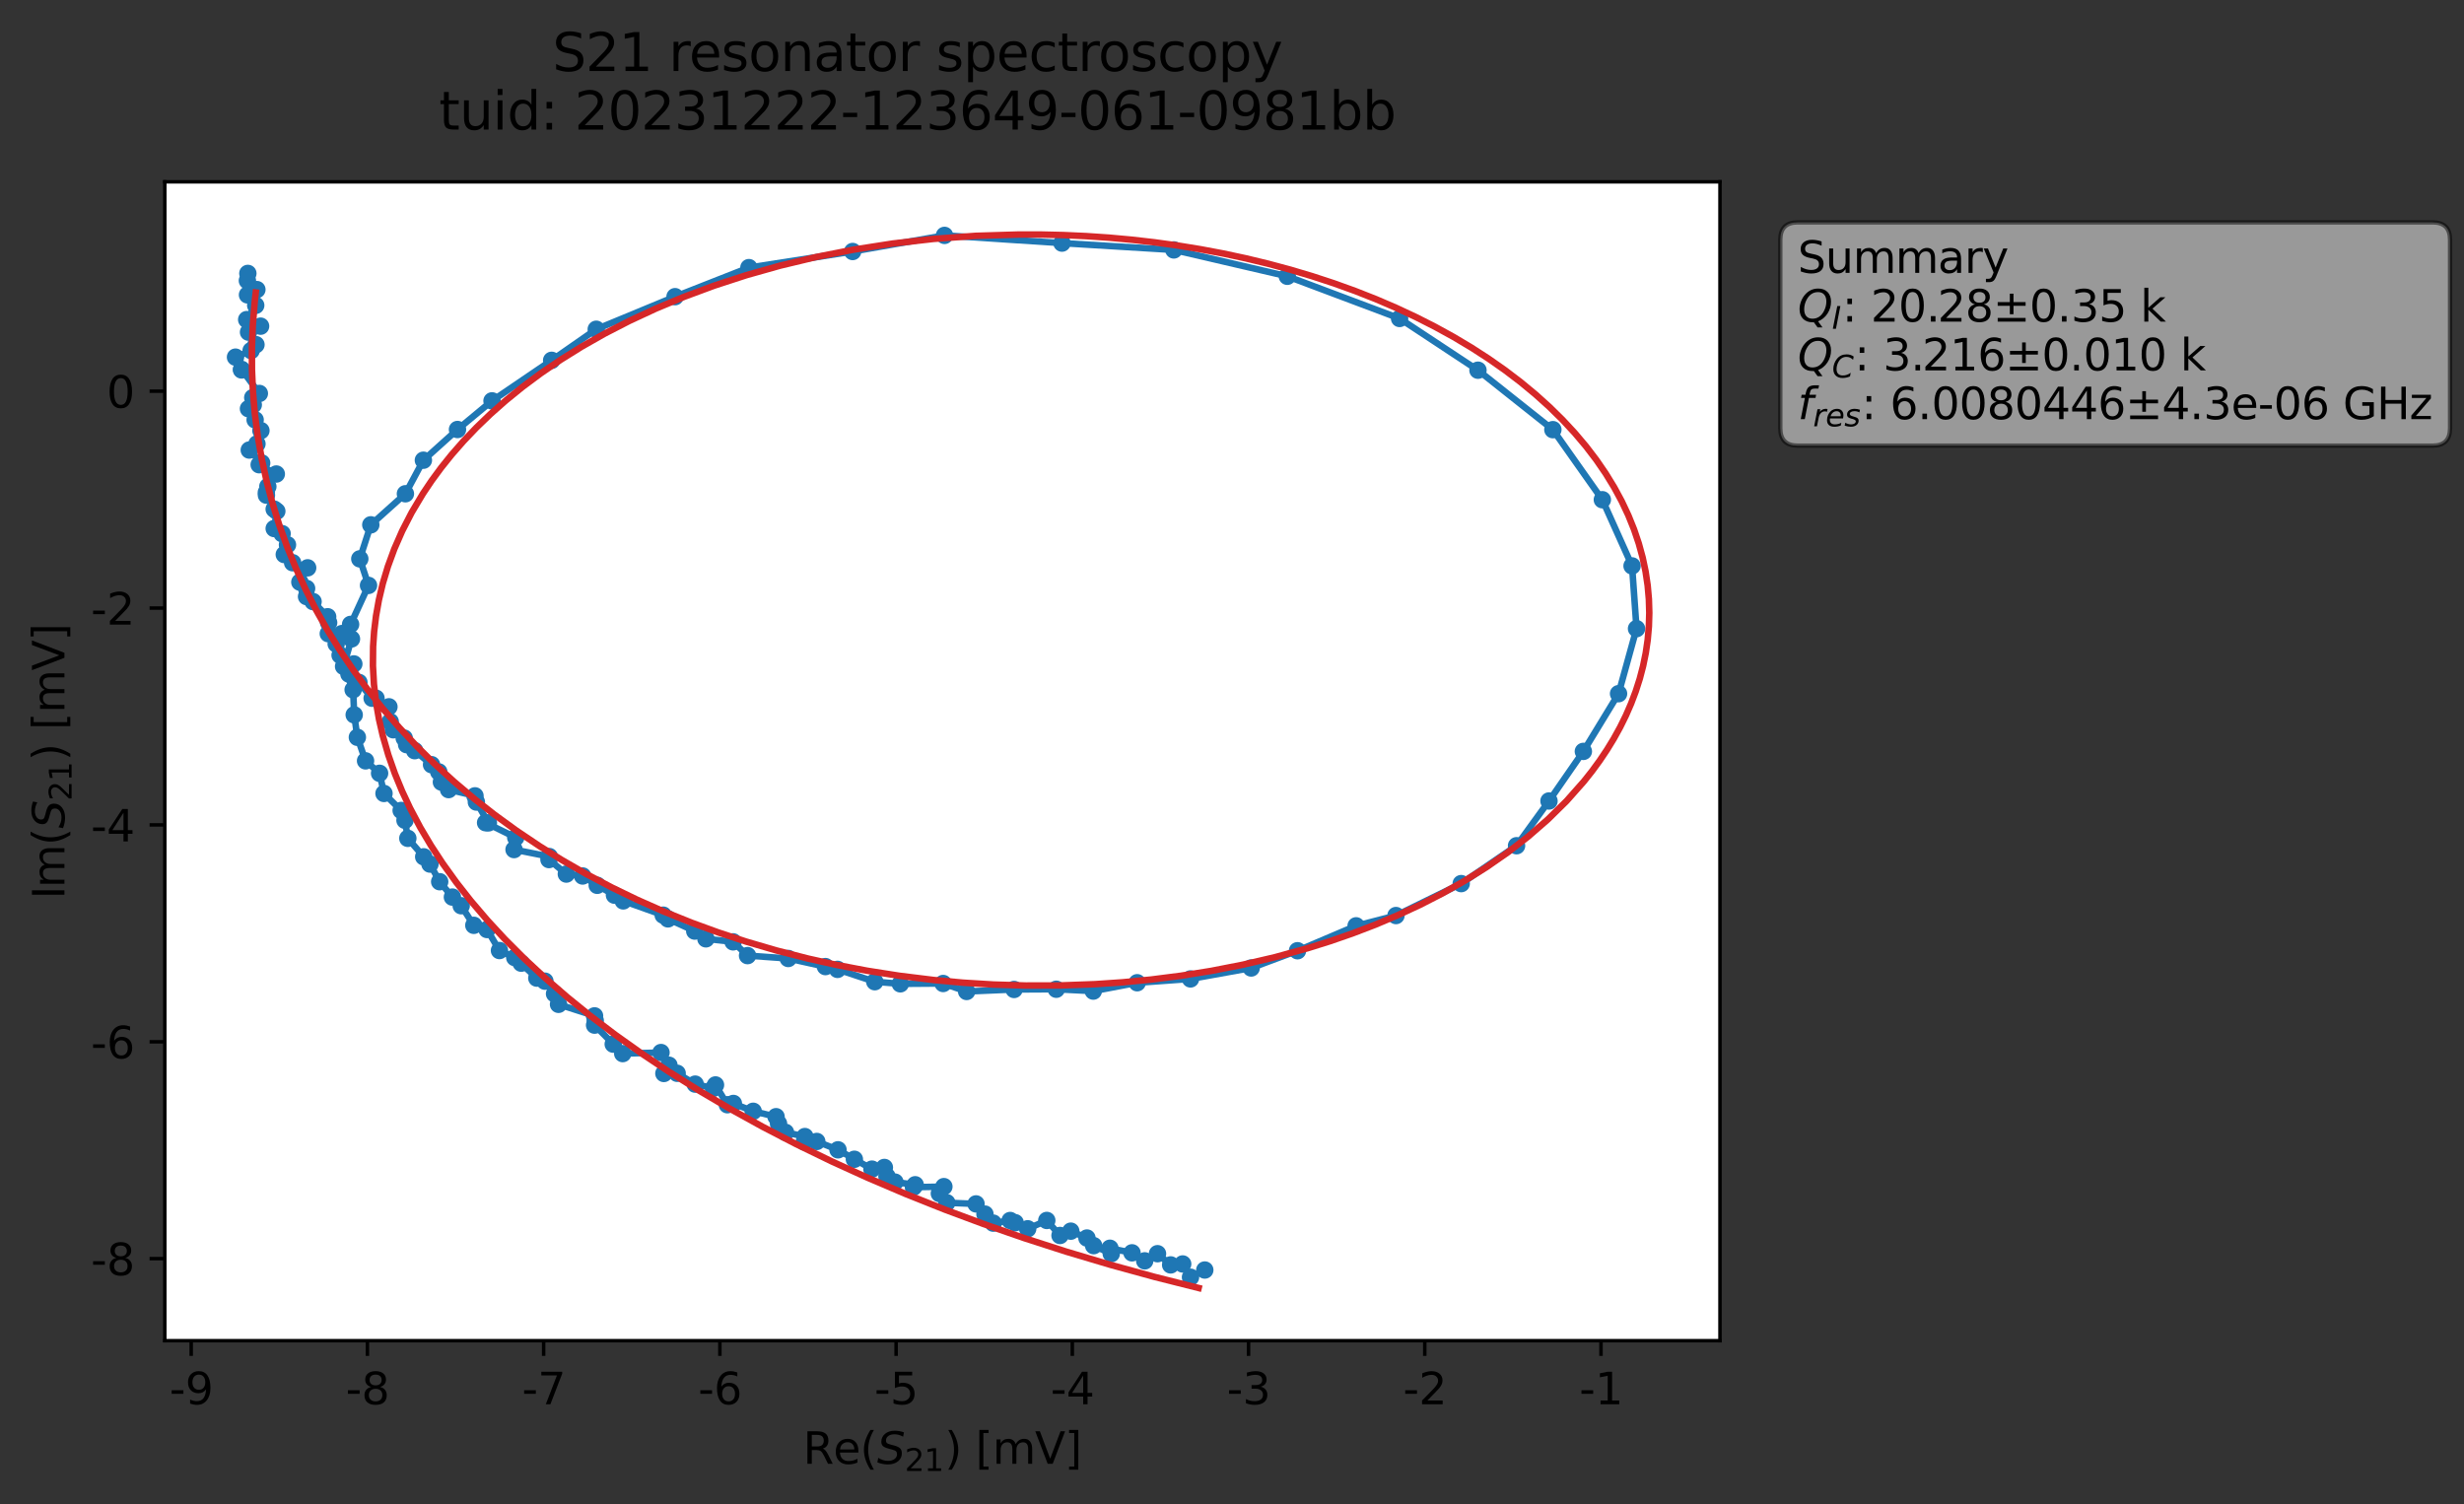 <?xml version="1.0" encoding="utf-8" standalone="no"?>
<!DOCTYPE svg PUBLIC "-//W3C//DTD SVG 1.1//EN"
  "http://www.w3.org/Graphics/SVG/1.1/DTD/svg11.dtd">
<svg xmlns:xlink="http://www.w3.org/1999/xlink" width="565.824pt" height="345.428pt" viewBox="0 0 565.824 345.428" xmlns="http://www.w3.org/2000/svg" version="1.1">
 <rect x="0" y="0" width="565.824" height="345.428" fill="#333333" stroke="none"/>
 <defs>
  <style type="text/css">*{stroke-linejoin: round; stroke-linecap: butt}</style>
 </defs>
 <g id="figure_1">
  <g id="patch_1">
   <path d="M 0 345.428 
L 565.824 345.428 
L 565.824 -0 
L 0 -0 
L 0 345.428 
z
" style="fill: none; opacity: 0"/>
  </g>
  <g id="axes_1">
   <g id="patch_2">
    <path d="M 37.848 307.872 
L 394.968 307.872 
L 394.968 41.76 
L 37.848 41.76 
z
" style="fill: #ffffff"/>
   </g>
   <g id="matplotlib.axis_1">
    <g id="xtick_1">
     <g id="line2d_1">
      <defs>
       <path id="m442f43efe5" d="M 0 0 
L 0 3.5 
" style="stroke: #000000; stroke-width: 0.8"/>
      </defs>
      <g>
       <use xlink:href="#m442f43efe5" x="43.906" y="307.872" style="stroke: #000000; stroke-width: 0.8"/>
      </g>
     </g>
     <g id="text_1">
      <!-- -9 -->
      <g transform="translate(38.921 322.47) scale(0.1 -0.1)">
       <defs>
        <path id="DejaVuSans-2d" d="M 313 2009 
L 1997 2009 
L 1997 1497 
L 313 1497 
L 313 2009 
z
" transform="scale(0.016)"/>
        <path id="DejaVuSans-39" d="M 703 97 
L 703 672 
Q 941 559 1184 500 
Q 1428 441 1663 441 
Q 2288 441 2617 861 
Q 2947 1281 2994 2138 
Q 2813 1869 2534 1725 
Q 2256 1581 1919 1581 
Q 1219 1581 811 2004 
Q 403 2428 403 3163 
Q 403 3881 828 4315 
Q 1253 4750 1959 4750 
Q 2769 4750 3195 4129 
Q 3622 3509 3622 2328 
Q 3622 1225 3098 567 
Q 2575 -91 1691 -91 
Q 1453 -91 1209 -44 
Q 966 3 703 97 
z
M 1959 2075 
Q 2384 2075 2632 2365 
Q 2881 2656 2881 3163 
Q 2881 3666 2632 3958 
Q 2384 4250 1959 4250 
Q 1534 4250 1286 3958 
Q 1038 3666 1038 3163 
Q 1038 2656 1286 2365 
Q 1534 2075 1959 2075 
z
" transform="scale(0.016)"/>
       </defs>
       <use xlink:href="#DejaVuSans-2d"/>
       <use xlink:href="#DejaVuSans-39" x="36.084"/>
      </g>
     </g>
    </g>
    <g id="xtick_2">
     <g id="line2d_2">
      <g>
       <use xlink:href="#m442f43efe5" x="84.374" y="307.872" style="stroke: #000000; stroke-width: 0.8"/>
      </g>
     </g>
     <g id="text_2">
      <!-- -8 -->
      <g transform="translate(79.389 322.47) scale(0.1 -0.1)">
       <defs>
        <path id="DejaVuSans-38" d="M 2034 2216 
Q 1584 2216 1326 1975 
Q 1069 1734 1069 1313 
Q 1069 891 1326 650 
Q 1584 409 2034 409 
Q 2484 409 2743 651 
Q 3003 894 3003 1313 
Q 3003 1734 2745 1975 
Q 2488 2216 2034 2216 
z
M 1403 2484 
Q 997 2584 770 2862 
Q 544 3141 544 3541 
Q 544 4100 942 4425 
Q 1341 4750 2034 4750 
Q 2731 4750 3128 4425 
Q 3525 4100 3525 3541 
Q 3525 3141 3298 2862 
Q 3072 2584 2669 2484 
Q 3125 2378 3379 2068 
Q 3634 1759 3634 1313 
Q 3634 634 3220 271 
Q 2806 -91 2034 -91 
Q 1263 -91 848 271 
Q 434 634 434 1313 
Q 434 1759 690 2068 
Q 947 2378 1403 2484 
z
M 1172 3481 
Q 1172 3119 1398 2916 
Q 1625 2713 2034 2713 
Q 2441 2713 2670 2916 
Q 2900 3119 2900 3481 
Q 2900 3844 2670 4047 
Q 2441 4250 2034 4250 
Q 1625 4250 1398 4047 
Q 1172 3844 1172 3481 
z
" transform="scale(0.016)"/>
       </defs>
       <use xlink:href="#DejaVuSans-2d"/>
       <use xlink:href="#DejaVuSans-38" x="36.084"/>
      </g>
     </g>
    </g>
    <g id="xtick_3">
     <g id="line2d_3">
      <g>
       <use xlink:href="#m442f43efe5" x="124.841" y="307.872" style="stroke: #000000; stroke-width: 0.8"/>
      </g>
     </g>
     <g id="text_3">
      <!-- -7 -->
      <g transform="translate(119.856 322.47) scale(0.1 -0.1)">
       <defs>
        <path id="DejaVuSans-37" d="M 525 4666 
L 3525 4666 
L 3525 4397 
L 1831 0 
L 1172 0 
L 2766 4134 
L 525 4134 
L 525 4666 
z
" transform="scale(0.016)"/>
       </defs>
       <use xlink:href="#DejaVuSans-2d"/>
       <use xlink:href="#DejaVuSans-37" x="36.084"/>
      </g>
     </g>
    </g>
    <g id="xtick_4">
     <g id="line2d_4">
      <g>
       <use xlink:href="#m442f43efe5" x="165.309" y="307.872" style="stroke: #000000; stroke-width: 0.8"/>
      </g>
     </g>
     <g id="text_4">
      <!-- -6 -->
      <g transform="translate(160.323 322.47) scale(0.1 -0.1)">
       <defs>
        <path id="DejaVuSans-36" d="M 2113 2584 
Q 1688 2584 1439 2293 
Q 1191 2003 1191 1497 
Q 1191 994 1439 701 
Q 1688 409 2113 409 
Q 2538 409 2786 701 
Q 3034 994 3034 1497 
Q 3034 2003 2786 2293 
Q 2538 2584 2113 2584 
z
M 3366 4563 
L 3366 3988 
Q 3128 4100 2886 4159 
Q 2644 4219 2406 4219 
Q 1781 4219 1451 3797 
Q 1122 3375 1075 2522 
Q 1259 2794 1537 2939 
Q 1816 3084 2150 3084 
Q 2853 3084 3261 2657 
Q 3669 2231 3669 1497 
Q 3669 778 3244 343 
Q 2819 -91 2113 -91 
Q 1303 -91 875 529 
Q 447 1150 447 2328 
Q 447 3434 972 4092 
Q 1497 4750 2381 4750 
Q 2619 4750 2861 4703 
Q 3103 4656 3366 4563 
z
" transform="scale(0.016)"/>
       </defs>
       <use xlink:href="#DejaVuSans-2d"/>
       <use xlink:href="#DejaVuSans-36" x="36.084"/>
      </g>
     </g>
    </g>
    <g id="xtick_5">
     <g id="line2d_5">
      <g>
       <use xlink:href="#m442f43efe5" x="205.776" y="307.872" style="stroke: #000000; stroke-width: 0.8"/>
      </g>
     </g>
     <g id="text_5">
      <!-- -5 -->
      <g transform="translate(200.791 322.47) scale(0.1 -0.1)">
       <defs>
        <path id="DejaVuSans-35" d="M 691 4666 
L 3169 4666 
L 3169 4134 
L 1269 4134 
L 1269 2991 
Q 1406 3038 1543 3061 
Q 1681 3084 1819 3084 
Q 2600 3084 3056 2656 
Q 3513 2228 3513 1497 
Q 3513 744 3044 326 
Q 2575 -91 1722 -91 
Q 1428 -91 1123 -41 
Q 819 9 494 109 
L 494 744 
Q 775 591 1075 516 
Q 1375 441 1709 441 
Q 2250 441 2565 725 
Q 2881 1009 2881 1497 
Q 2881 1984 2565 2268 
Q 2250 2553 1709 2553 
Q 1456 2553 1204 2497 
Q 953 2441 691 2322 
L 691 4666 
z
" transform="scale(0.016)"/>
       </defs>
       <use xlink:href="#DejaVuSans-2d"/>
       <use xlink:href="#DejaVuSans-35" x="36.084"/>
      </g>
     </g>
    </g>
    <g id="xtick_6">
     <g id="line2d_6">
      <g>
       <use xlink:href="#m442f43efe5" x="246.243" y="307.872" style="stroke: #000000; stroke-width: 0.8"/>
      </g>
     </g>
     <g id="text_6">
      <!-- -4 -->
      <g transform="translate(241.258 322.47) scale(0.1 -0.1)">
       <defs>
        <path id="DejaVuSans-34" d="M 2419 4116 
L 825 1625 
L 2419 1625 
L 2419 4116 
z
M 2253 4666 
L 3047 4666 
L 3047 1625 
L 3713 1625 
L 3713 1100 
L 3047 1100 
L 3047 0 
L 2419 0 
L 2419 1100 
L 313 1100 
L 313 1709 
L 2253 4666 
z
" transform="scale(0.016)"/>
       </defs>
       <use xlink:href="#DejaVuSans-2d"/>
       <use xlink:href="#DejaVuSans-34" x="36.084"/>
      </g>
     </g>
    </g>
    <g id="xtick_7">
     <g id="line2d_7">
      <g>
       <use xlink:href="#m442f43efe5" x="286.711" y="307.872" style="stroke: #000000; stroke-width: 0.8"/>
      </g>
     </g>
     <g id="text_7">
      <!-- -3 -->
      <g transform="translate(281.726 322.47) scale(0.1 -0.1)">
       <defs>
        <path id="DejaVuSans-33" d="M 2597 2516 
Q 3050 2419 3304 2112 
Q 3559 1806 3559 1356 
Q 3559 666 3084 287 
Q 2609 -91 1734 -91 
Q 1441 -91 1130 -33 
Q 819 25 488 141 
L 488 750 
Q 750 597 1062 519 
Q 1375 441 1716 441 
Q 2309 441 2620 675 
Q 2931 909 2931 1356 
Q 2931 1769 2642 2001 
Q 2353 2234 1838 2234 
L 1294 2234 
L 1294 2753 
L 1863 2753 
Q 2328 2753 2575 2939 
Q 2822 3125 2822 3475 
Q 2822 3834 2567 4026 
Q 2313 4219 1838 4219 
Q 1578 4219 1281 4162 
Q 984 4106 628 3988 
L 628 4550 
Q 988 4650 1302 4700 
Q 1616 4750 1894 4750 
Q 2613 4750 3031 4423 
Q 3450 4097 3450 3541 
Q 3450 3153 3228 2886 
Q 3006 2619 2597 2516 
z
" transform="scale(0.016)"/>
       </defs>
       <use xlink:href="#DejaVuSans-2d"/>
       <use xlink:href="#DejaVuSans-33" x="36.084"/>
      </g>
     </g>
    </g>
    <g id="xtick_8">
     <g id="line2d_8">
      <g>
       <use xlink:href="#m442f43efe5" x="327.178" y="307.872" style="stroke: #000000; stroke-width: 0.8"/>
      </g>
     </g>
     <g id="text_8">
      <!-- -2 -->
      <g transform="translate(322.193 322.47) scale(0.1 -0.1)">
       <defs>
        <path id="DejaVuSans-32" d="M 1228 531 
L 3431 531 
L 3431 0 
L 469 0 
L 469 531 
Q 828 903 1448 1529 
Q 2069 2156 2228 2338 
Q 2531 2678 2651 2914 
Q 2772 3150 2772 3378 
Q 2772 3750 2511 3984 
Q 2250 4219 1831 4219 
Q 1534 4219 1204 4116 
Q 875 4013 500 3803 
L 500 4441 
Q 881 4594 1212 4672 
Q 1544 4750 1819 4750 
Q 2544 4750 2975 4387 
Q 3406 4025 3406 3419 
Q 3406 3131 3298 2873 
Q 3191 2616 2906 2266 
Q 2828 2175 2409 1742 
Q 1991 1309 1228 531 
z
" transform="scale(0.016)"/>
       </defs>
       <use xlink:href="#DejaVuSans-2d"/>
       <use xlink:href="#DejaVuSans-32" x="36.084"/>
      </g>
     </g>
    </g>
    <g id="xtick_9">
     <g id="line2d_9">
      <g>
       <use xlink:href="#m442f43efe5" x="367.646" y="307.872" style="stroke: #000000; stroke-width: 0.8"/>
      </g>
     </g>
     <g id="text_9">
      <!-- -1 -->
      <g transform="translate(362.661 322.47) scale(0.1 -0.1)">
       <defs>
        <path id="DejaVuSans-31" d="M 794 531 
L 1825 531 
L 1825 4091 
L 703 3866 
L 703 4441 
L 1819 4666 
L 2450 4666 
L 2450 531 
L 3481 531 
L 3481 0 
L 794 0 
L 794 531 
z
" transform="scale(0.016)"/>
       </defs>
       <use xlink:href="#DejaVuSans-2d"/>
       <use xlink:href="#DejaVuSans-31" x="36.084"/>
      </g>
     </g>
    </g>
    <g id="text_10">
     <!-- Re$(S_{21})$ [mV] -->
     <g transform="translate(184.408 336.149) scale(0.1 -0.1)">
      <defs>
       <path id="DejaVuSans-52" d="M 2841 2188 
Q 3044 2119 3236 1894 
Q 3428 1669 3622 1275 
L 4263 0 
L 3584 0 
L 2988 1197 
Q 2756 1666 2539 1819 
Q 2322 1972 1947 1972 
L 1259 1972 
L 1259 0 
L 628 0 
L 628 4666 
L 2053 4666 
Q 2853 4666 3247 4331 
Q 3641 3997 3641 3322 
Q 3641 2881 3436 2590 
Q 3231 2300 2841 2188 
z
M 1259 4147 
L 1259 2491 
L 2053 2491 
Q 2509 2491 2742 2702 
Q 2975 2913 2975 3322 
Q 2975 3731 2742 3939 
Q 2509 4147 2053 4147 
L 1259 4147 
z
" transform="scale(0.016)"/>
       <path id="DejaVuSans-65" d="M 3597 1894 
L 3597 1613 
L 953 1613 
Q 991 1019 1311 708 
Q 1631 397 2203 397 
Q 2534 397 2845 478 
Q 3156 559 3463 722 
L 3463 178 
Q 3153 47 2828 -22 
Q 2503 -91 2169 -91 
Q 1331 -91 842 396 
Q 353 884 353 1716 
Q 353 2575 817 3079 
Q 1281 3584 2069 3584 
Q 2775 3584 3186 3129 
Q 3597 2675 3597 1894 
z
M 3022 2063 
Q 3016 2534 2758 2815 
Q 2500 3097 2075 3097 
Q 1594 3097 1305 2825 
Q 1016 2553 972 2059 
L 3022 2063 
z
" transform="scale(0.016)"/>
       <path id="DejaVuSans-28" d="M 1984 4856 
Q 1566 4138 1362 3434 
Q 1159 2731 1159 2009 
Q 1159 1288 1364 580 
Q 1569 -128 1984 -844 
L 1484 -844 
Q 1016 -109 783 600 
Q 550 1309 550 2009 
Q 550 2706 781 3412 
Q 1013 4119 1484 4856 
L 1984 4856 
z
" transform="scale(0.016)"/>
       <path id="DejaVuSans-Oblique-53" d="M 3859 4513 
L 3738 3897 
Q 3422 4066 3111 4152 
Q 2800 4238 2509 4238 
Q 1944 4238 1609 3991 
Q 1275 3744 1275 3334 
Q 1275 3109 1398 2989 
Q 1522 2869 2034 2731 
L 2413 2638 
Q 3053 2472 3303 2217 
Q 3553 1963 3553 1503 
Q 3553 797 2998 353 
Q 2444 -91 1538 -91 
Q 1166 -91 791 -17 
Q 416 56 38 206 
L 166 856 
Q 513 641 861 531 
Q 1209 422 1556 422 
Q 2147 422 2503 684 
Q 2859 947 2859 1369 
Q 2859 1650 2717 1795 
Q 2575 1941 2106 2059 
L 1728 2156 
Q 1081 2325 845 2545 
Q 609 2766 609 3163 
Q 609 3859 1145 4304 
Q 1681 4750 2541 4750 
Q 2875 4750 3203 4690 
Q 3531 4631 3859 4513 
z
" transform="scale(0.016)"/>
       <path id="DejaVuSans-29" d="M 513 4856 
L 1013 4856 
Q 1481 4119 1714 3412 
Q 1947 2706 1947 2009 
Q 1947 1309 1714 600 
Q 1481 -109 1013 -844 
L 513 -844 
Q 928 -128 1133 580 
Q 1338 1288 1338 2009 
Q 1338 2731 1133 3434 
Q 928 4138 513 4856 
z
" transform="scale(0.016)"/>
       <path id="DejaVuSans-20" transform="scale(0.016)"/>
       <path id="DejaVuSans-5b" d="M 550 4863 
L 1875 4863 
L 1875 4416 
L 1125 4416 
L 1125 -397 
L 1875 -397 
L 1875 -844 
L 550 -844 
L 550 4863 
z
" transform="scale(0.016)"/>
       <path id="DejaVuSans-6d" d="M 3328 2828 
Q 3544 3216 3844 3400 
Q 4144 3584 4550 3584 
Q 5097 3584 5394 3201 
Q 5691 2819 5691 2113 
L 5691 0 
L 5113 0 
L 5113 2094 
Q 5113 2597 4934 2840 
Q 4756 3084 4391 3084 
Q 3944 3084 3684 2787 
Q 3425 2491 3425 1978 
L 3425 0 
L 2847 0 
L 2847 2094 
Q 2847 2600 2669 2842 
Q 2491 3084 2119 3084 
Q 1678 3084 1418 2786 
Q 1159 2488 1159 1978 
L 1159 0 
L 581 0 
L 581 3500 
L 1159 3500 
L 1159 2956 
Q 1356 3278 1631 3431 
Q 1906 3584 2284 3584 
Q 2666 3584 2933 3390 
Q 3200 3197 3328 2828 
z
" transform="scale(0.016)"/>
       <path id="DejaVuSans-56" d="M 1831 0 
L 50 4666 
L 709 4666 
L 2188 738 
L 3669 4666 
L 4325 4666 
L 2547 0 
L 1831 0 
z
" transform="scale(0.016)"/>
       <path id="DejaVuSans-5d" d="M 1947 4863 
L 1947 -844 
L 622 -844 
L 622 -397 
L 1369 -397 
L 1369 4416 
L 622 4416 
L 622 4863 
L 1947 4863 
z
" transform="scale(0.016)"/>
      </defs>
      <use xlink:href="#DejaVuSans-52" transform="translate(0 0.016)"/>
      <use xlink:href="#DejaVuSans-65" transform="translate(69.482 0.016)"/>
      <use xlink:href="#DejaVuSans-28" transform="translate(131.006 0.016)"/>
      <use xlink:href="#DejaVuSans-Oblique-53" transform="translate(170.02 0.016)"/>
      <use xlink:href="#DejaVuSans-32" transform="translate(233.496 -16.391) scale(0.7)"/>
      <use xlink:href="#DejaVuSans-31" transform="translate(278.032 -16.391) scale(0.7)"/>
      <use xlink:href="#DejaVuSans-29" transform="translate(325.303 0.016)"/>
      <use xlink:href="#DejaVuSans-20" transform="translate(364.316 0.016)"/>
      <use xlink:href="#DejaVuSans-5b" transform="translate(396.104 0.016)"/>
      <use xlink:href="#DejaVuSans-6d" transform="translate(435.117 0.016)"/>
      <use xlink:href="#DejaVuSans-56" transform="translate(532.529 0.016)"/>
      <use xlink:href="#DejaVuSans-5d" transform="translate(600.938 0.016)"/>
     </g>
    </g>
   </g>
   <g id="matplotlib.axis_2">
    <g id="ytick_1">
     <g id="line2d_10">
      <defs>
       <path id="mbcf6438c55" d="M 0 0 
L -3.5 0 
" style="stroke: #000000; stroke-width: 0.8"/>
      </defs>
      <g>
       <use xlink:href="#mbcf6438c55" x="37.848" y="289.036" style="stroke: #000000; stroke-width: 0.8"/>
      </g>
     </g>
     <g id="text_11">
      <!-- -8 -->
      <g transform="translate(20.878 292.835) scale(0.1 -0.1)">
       <use xlink:href="#DejaVuSans-2d"/>
       <use xlink:href="#DejaVuSans-38" x="36.084"/>
      </g>
     </g>
    </g>
    <g id="ytick_2">
     <g id="line2d_11">
      <g>
       <use xlink:href="#mbcf6438c55" x="37.848" y="239.235" style="stroke: #000000; stroke-width: 0.8"/>
      </g>
     </g>
     <g id="text_12">
      <!-- -6 -->
      <g transform="translate(20.878 243.034) scale(0.1 -0.1)">
       <use xlink:href="#DejaVuSans-2d"/>
       <use xlink:href="#DejaVuSans-36" x="36.084"/>
      </g>
     </g>
    </g>
    <g id="ytick_3">
     <g id="line2d_12">
      <g>
       <use xlink:href="#mbcf6438c55" x="37.848" y="189.433" style="stroke: #000000; stroke-width: 0.8"/>
      </g>
     </g>
     <g id="text_13">
      <!-- -4 -->
      <g transform="translate(20.878 193.232) scale(0.1 -0.1)">
       <use xlink:href="#DejaVuSans-2d"/>
       <use xlink:href="#DejaVuSans-34" x="36.084"/>
      </g>
     </g>
    </g>
    <g id="ytick_4">
     <g id="line2d_13">
      <g>
       <use xlink:href="#mbcf6438c55" x="37.848" y="139.632" style="stroke: #000000; stroke-width: 0.8"/>
      </g>
     </g>
     <g id="text_14">
      <!-- -2 -->
      <g transform="translate(20.878 143.431) scale(0.1 -0.1)">
       <use xlink:href="#DejaVuSans-2d"/>
       <use xlink:href="#DejaVuSans-32" x="36.084"/>
      </g>
     </g>
    </g>
    <g id="ytick_5">
     <g id="line2d_14">
      <g>
       <use xlink:href="#mbcf6438c55" x="37.848" y="89.83" style="stroke: #000000; stroke-width: 0.8"/>
      </g>
     </g>
     <g id="text_15">
      <!-- 0 -->
      <g transform="translate(24.486 93.63) scale(0.1 -0.1)">
       <defs>
        <path id="DejaVuSans-30" d="M 2034 4250 
Q 1547 4250 1301 3770 
Q 1056 3291 1056 2328 
Q 1056 1369 1301 889 
Q 1547 409 2034 409 
Q 2525 409 2770 889 
Q 3016 1369 3016 2328 
Q 3016 3291 2770 3770 
Q 2525 4250 2034 4250 
z
M 2034 4750 
Q 2819 4750 3233 4129 
Q 3647 3509 3647 2328 
Q 3647 1150 3233 529 
Q 2819 -91 2034 -91 
Q 1250 -91 836 529 
Q 422 1150 422 2328 
Q 422 3509 836 4129 
Q 1250 4750 2034 4750 
z
" transform="scale(0.016)"/>
       </defs>
       <use xlink:href="#DejaVuSans-30"/>
      </g>
     </g>
    </g>
    <g id="text_16">
     <!-- Im$(S_{21})$ [mV] -->
     <g transform="translate(14.798 206.466) rotate(-90) scale(0.1 -0.1)">
      <defs>
       <path id="DejaVuSans-49" d="M 628 4666 
L 1259 4666 
L 1259 0 
L 628 0 
L 628 4666 
z
" transform="scale(0.016)"/>
      </defs>
      <use xlink:href="#DejaVuSans-49" transform="translate(0 0.016)"/>
      <use xlink:href="#DejaVuSans-6d" transform="translate(25.867 0.016)"/>
      <use xlink:href="#DejaVuSans-28" transform="translate(123.279 0.016)"/>
      <use xlink:href="#DejaVuSans-Oblique-53" transform="translate(162.293 0.016)"/>
      <use xlink:href="#DejaVuSans-32" transform="translate(225.77 -16.391) scale(0.7)"/>
      <use xlink:href="#DejaVuSans-31" transform="translate(270.306 -16.391) scale(0.7)"/>
      <use xlink:href="#DejaVuSans-29" transform="translate(317.576 0.016)"/>
      <use xlink:href="#DejaVuSans-20" transform="translate(356.59 0.016)"/>
      <use xlink:href="#DejaVuSans-5b" transform="translate(388.377 0.016)"/>
      <use xlink:href="#DejaVuSans-6d" transform="translate(427.391 0.016)"/>
      <use xlink:href="#DejaVuSans-56" transform="translate(524.803 0.016)"/>
      <use xlink:href="#DejaVuSans-5d" transform="translate(593.211 0.016)"/>
     </g>
    </g>
   </g>
   <g id="line2d_15">
    <path d="M 276.663 291.648 
L 273.381 293.304 
L 271.587 290.258 
L 268.826 290.474 
L 265.806 287.9 
L 262.87 289.541 
L 259.952 287.701 
L 254.88 286.649 
L 255.185 287.905 
L 251.142 286.052 
L 249.602 284.302 
L 245.896 282.726 
L 243.416 283.715 
L 240.381 280.265 
L 235.994 282.178 
L 231.968 280.278 
L 228.082 280.88 
L 224.131 276.466 
L 217.423 276.197 
L 215.712 274.079 
L 216.751 272.495 
L 209.765 272.627 
L 210.162 272.07 
L 205.512 271.461 
L 203.68 270.142 
L 203.085 268.095 
L 200.23 268.479 
L 192.44 264.044 
L 187.562 262.127 
L 184.701 262.222 
L 184.826 260.999 
L 180.377 260.035 
L 178.775 258.014 
L 178.214 256.438 
L 172.96 255.195 
L 168.411 253.4 
L 167.031 253.69 
L 164.306 249.147 
L 163.859 249.91 
L 159.644 248.96 
L 155.501 246.471 
L 152.451 246.511 
L 153.616 244.619 
L 151.792 241.705 
L 143.001 241.948 
L 136.54 235.412 
L 136.692 234.395 
L 136.531 233.287 
L 128.259 230.635 
L 127.344 228.21 
L 125.129 225.314 
L 123.272 224.614 
L 118.207 219.895 
L 114.697 218.282 
L 111.841 213.454 
L 108.808 212.493 
L 105.911 207.992 
L 103.891 206.008 
L 100.967 202.475 
L 98.736 198.425 
L 93.653 192.516 
L 92.999 188.369 
L 92.119 186.115 
L 88.181 182.211 
L 87.167 177.583 
L 83.945 174.722 
L 82.065 169.313 
L 81.337 164.158 
L 81.091 158.391 
L 78.9 153.035 
L 80.711 146.727 
L 80.51 143.391 
L 84.626 134.434 
L 82.623 128.337 
L 85.149 120.523 
L 93.097 113.389 
L 97.225 105.685 
L 105.057 98.632 
L 112.984 92.056 
L 126.68 82.745 
L 136.922 75.611 
L 155.018 68.127 
L 171.977 61.457 
L 195.798 57.754 
L 216.893 54.057 
L 243.871 55.827 
L 269.555 57.392 
L 295.616 63.444 
L 321.398 73.133 
L 339.395 85.014 
L 356.596 98.667 
L 367.956 114.758 
L 374.779 129.956 
L 375.807 144.362 
L 371.679 159.299 
L 363.598 172.551 
L 355.707 183.937 
L 348.256 194.212 
L 335.547 202.911 
L 320.567 210.246 
L 311.413 212.609 
L 297.955 218.328 
L 287.318 222.288 
L 273.386 224.798 
L 261.137 225.677 
L 251.059 227.594 
L 242.564 227.169 
L 232.869 227.221 
L 221.976 227.682 
L 216.583 225.85 
L 206.749 225.925 
L 200.882 225.442 
L 192.328 222.608 
L 181.013 220.106 
L 171.665 219.445 
L 168.346 216.285 
L 162.105 215.593 
L 159.536 213.812 
L 153.391 211.009 
L 152.3 210.158 
L 143.12 206.881 
L 141.103 205.566 
L 137.146 203.302 
L 133.795 201.164 
L 130.051 200.72 
L 126.066 197.392 
L 126.143 196.703 
L 118.044 195.097 
L 118.432 192.329 
L 111.509 188.927 
L 112.153 188.97 
L 109.393 184.183 
L 109.075 182.759 
L 103.016 181.323 
L 101.363 179.601 
L 100.758 177.258 
L 99.098 175.602 
L 95.227 172.384 
L 93.377 170.999 
L 92.822 169.501 
L 90.307 167.584 
L 89.61 165.72 
L 89.313 162.312 
L 86.346 160.343 
L 85.454 160.344 
L 82.42 156.712 
L 80.129 154.791 
L 81.252 152.463 
L 78.096 150.455 
L 77.2 147.865 
L 78.522 145.494 
L 75.388 145.519 
L 75.471 142.99 
L 75.244 141.631 
L 71.894 138.154 
L 70.396 136.999 
L 70.408 135.126 
L 68.855 133.682 
L 70.65 130.396 
L 67.198 129.225 
L 65.282 127.344 
L 66.017 125.111 
L 64.785 122.549 
L 62.966 121.373 
L 63.566 117.394 
L 62.963 116.923 
L 61.186 113.707 
L 61.165 113.08 
L 61.506 111.734 
L 63.451 108.856 
L 59.516 106.718 
L 60.092 106.32 
L 57.243 103.348 
L 59.008 101.929 
L 59.918 98.887 
L 58.59 96.41 
L 57.058 93.854 
L 58.163 92.961 
L 58.043 91.316 
L 59.557 90.355 
L 55.478 84.826 
L 54.081 82.016 
L 57.666 80.506 
L 58.781 79.151 
L 57.073 76.279 
L 59.842 74.901 
L 56.649 73.394 
L 58.722 70.125 
L 56.835 67.714 
L 58.991 66.502 
L 56.809 64.45 
L 56.916 62.789 
L 56.916 62.789 
" clip-path="url(#p539e651610)" style="fill: none; stroke: #1f77b4; stroke-width: 1.5; stroke-linecap: square"/>
    <defs>
     <path id="m32bf916f06" d="M 0 1.5 
C 0.398 1.5 0.779 1.342 1.061 1.061 
C 1.342 0.779 1.5 0.398 1.5 0 
C 1.5 -0.398 1.342 -0.779 1.061 -1.061 
C 0.779 -1.342 0.398 -1.5 0 -1.5 
C -0.398 -1.5 -0.779 -1.342 -1.061 -1.061 
C -1.342 -0.779 -1.5 -0.398 -1.5 0 
C -1.5 0.398 -1.342 0.779 -1.061 1.061 
C -0.779 1.342 -0.398 1.5 0 1.5 
z
" style="stroke: #1f77b4"/>
    </defs>
    <g clip-path="url(#p539e651610)">
     <use xlink:href="#m32bf916f06" x="276.663" y="291.648" style="fill: #1f77b4; stroke: #1f77b4"/>
     <use xlink:href="#m32bf916f06" x="273.381" y="293.304" style="fill: #1f77b4; stroke: #1f77b4"/>
     <use xlink:href="#m32bf916f06" x="271.587" y="290.258" style="fill: #1f77b4; stroke: #1f77b4"/>
     <use xlink:href="#m32bf916f06" x="268.826" y="290.474" style="fill: #1f77b4; stroke: #1f77b4"/>
     <use xlink:href="#m32bf916f06" x="265.806" y="287.9" style="fill: #1f77b4; stroke: #1f77b4"/>
     <use xlink:href="#m32bf916f06" x="262.87" y="289.541" style="fill: #1f77b4; stroke: #1f77b4"/>
     <use xlink:href="#m32bf916f06" x="259.952" y="287.701" style="fill: #1f77b4; stroke: #1f77b4"/>
     <use xlink:href="#m32bf916f06" x="254.88" y="286.649" style="fill: #1f77b4; stroke: #1f77b4"/>
     <use xlink:href="#m32bf916f06" x="255.185" y="287.905" style="fill: #1f77b4; stroke: #1f77b4"/>
     <use xlink:href="#m32bf916f06" x="251.142" y="286.052" style="fill: #1f77b4; stroke: #1f77b4"/>
     <use xlink:href="#m32bf916f06" x="249.602" y="284.302" style="fill: #1f77b4; stroke: #1f77b4"/>
     <use xlink:href="#m32bf916f06" x="245.896" y="282.726" style="fill: #1f77b4; stroke: #1f77b4"/>
     <use xlink:href="#m32bf916f06" x="243.416" y="283.715" style="fill: #1f77b4; stroke: #1f77b4"/>
     <use xlink:href="#m32bf916f06" x="240.381" y="280.265" style="fill: #1f77b4; stroke: #1f77b4"/>
     <use xlink:href="#m32bf916f06" x="235.994" y="282.178" style="fill: #1f77b4; stroke: #1f77b4"/>
     <use xlink:href="#m32bf916f06" x="233.12" y="280.782" style="fill: #1f77b4; stroke: #1f77b4"/>
     <use xlink:href="#m32bf916f06" x="231.968" y="280.278" style="fill: #1f77b4; stroke: #1f77b4"/>
     <use xlink:href="#m32bf916f06" x="228.082" y="280.88" style="fill: #1f77b4; stroke: #1f77b4"/>
     <use xlink:href="#m32bf916f06" x="226.183" y="278.808" style="fill: #1f77b4; stroke: #1f77b4"/>
     <use xlink:href="#m32bf916f06" x="224.131" y="276.466" style="fill: #1f77b4; stroke: #1f77b4"/>
     <use xlink:href="#m32bf916f06" x="217.423" y="276.197" style="fill: #1f77b4; stroke: #1f77b4"/>
     <use xlink:href="#m32bf916f06" x="215.712" y="274.079" style="fill: #1f77b4; stroke: #1f77b4"/>
     <use xlink:href="#m32bf916f06" x="216.751" y="272.495" style="fill: #1f77b4; stroke: #1f77b4"/>
     <use xlink:href="#m32bf916f06" x="209.765" y="272.627" style="fill: #1f77b4; stroke: #1f77b4"/>
     <use xlink:href="#m32bf916f06" x="210.162" y="272.07" style="fill: #1f77b4; stroke: #1f77b4"/>
     <use xlink:href="#m32bf916f06" x="205.512" y="271.461" style="fill: #1f77b4; stroke: #1f77b4"/>
     <use xlink:href="#m32bf916f06" x="203.68" y="270.142" style="fill: #1f77b4; stroke: #1f77b4"/>
     <use xlink:href="#m32bf916f06" x="203.085" y="268.095" style="fill: #1f77b4; stroke: #1f77b4"/>
     <use xlink:href="#m32bf916f06" x="200.23" y="268.479" style="fill: #1f77b4; stroke: #1f77b4"/>
     <use xlink:href="#m32bf916f06" x="196.196" y="266.216" style="fill: #1f77b4; stroke: #1f77b4"/>
     <use xlink:href="#m32bf916f06" x="192.44" y="264.044" style="fill: #1f77b4; stroke: #1f77b4"/>
     <use xlink:href="#m32bf916f06" x="187.562" y="262.127" style="fill: #1f77b4; stroke: #1f77b4"/>
     <use xlink:href="#m32bf916f06" x="184.701" y="262.222" style="fill: #1f77b4; stroke: #1f77b4"/>
     <use xlink:href="#m32bf916f06" x="184.826" y="260.999" style="fill: #1f77b4; stroke: #1f77b4"/>
     <use xlink:href="#m32bf916f06" x="180.377" y="260.035" style="fill: #1f77b4; stroke: #1f77b4"/>
     <use xlink:href="#m32bf916f06" x="178.775" y="258.014" style="fill: #1f77b4; stroke: #1f77b4"/>
     <use xlink:href="#m32bf916f06" x="178.214" y="256.438" style="fill: #1f77b4; stroke: #1f77b4"/>
     <use xlink:href="#m32bf916f06" x="172.96" y="255.195" style="fill: #1f77b4; stroke: #1f77b4"/>
     <use xlink:href="#m32bf916f06" x="168.411" y="253.4" style="fill: #1f77b4; stroke: #1f77b4"/>
     <use xlink:href="#m32bf916f06" x="167.031" y="253.69" style="fill: #1f77b4; stroke: #1f77b4"/>
     <use xlink:href="#m32bf916f06" x="164.306" y="249.147" style="fill: #1f77b4; stroke: #1f77b4"/>
     <use xlink:href="#m32bf916f06" x="163.859" y="249.91" style="fill: #1f77b4; stroke: #1f77b4"/>
     <use xlink:href="#m32bf916f06" x="159.644" y="248.96" style="fill: #1f77b4; stroke: #1f77b4"/>
     <use xlink:href="#m32bf916f06" x="155.501" y="246.471" style="fill: #1f77b4; stroke: #1f77b4"/>
     <use xlink:href="#m32bf916f06" x="152.451" y="246.511" style="fill: #1f77b4; stroke: #1f77b4"/>
     <use xlink:href="#m32bf916f06" x="153.616" y="244.619" style="fill: #1f77b4; stroke: #1f77b4"/>
     <use xlink:href="#m32bf916f06" x="151.792" y="241.705" style="fill: #1f77b4; stroke: #1f77b4"/>
     <use xlink:href="#m32bf916f06" x="143.001" y="241.948" style="fill: #1f77b4; stroke: #1f77b4"/>
     <use xlink:href="#m32bf916f06" x="140.82" y="239.778" style="fill: #1f77b4; stroke: #1f77b4"/>
     <use xlink:href="#m32bf916f06" x="136.54" y="235.412" style="fill: #1f77b4; stroke: #1f77b4"/>
     <use xlink:href="#m32bf916f06" x="136.692" y="234.395" style="fill: #1f77b4; stroke: #1f77b4"/>
     <use xlink:href="#m32bf916f06" x="136.531" y="233.287" style="fill: #1f77b4; stroke: #1f77b4"/>
     <use xlink:href="#m32bf916f06" x="128.259" y="230.635" style="fill: #1f77b4; stroke: #1f77b4"/>
     <use xlink:href="#m32bf916f06" x="127.344" y="228.21" style="fill: #1f77b4; stroke: #1f77b4"/>
     <use xlink:href="#m32bf916f06" x="125.129" y="225.314" style="fill: #1f77b4; stroke: #1f77b4"/>
     <use xlink:href="#m32bf916f06" x="123.272" y="224.614" style="fill: #1f77b4; stroke: #1f77b4"/>
     <use xlink:href="#m32bf916f06" x="119.691" y="221.185" style="fill: #1f77b4; stroke: #1f77b4"/>
     <use xlink:href="#m32bf916f06" x="118.207" y="219.895" style="fill: #1f77b4; stroke: #1f77b4"/>
     <use xlink:href="#m32bf916f06" x="114.697" y="218.282" style="fill: #1f77b4; stroke: #1f77b4"/>
     <use xlink:href="#m32bf916f06" x="111.841" y="213.454" style="fill: #1f77b4; stroke: #1f77b4"/>
     <use xlink:href="#m32bf916f06" x="108.808" y="212.493" style="fill: #1f77b4; stroke: #1f77b4"/>
     <use xlink:href="#m32bf916f06" x="105.911" y="207.992" style="fill: #1f77b4; stroke: #1f77b4"/>
     <use xlink:href="#m32bf916f06" x="103.891" y="206.008" style="fill: #1f77b4; stroke: #1f77b4"/>
     <use xlink:href="#m32bf916f06" x="100.967" y="202.475" style="fill: #1f77b4; stroke: #1f77b4"/>
     <use xlink:href="#m32bf916f06" x="98.736" y="198.425" style="fill: #1f77b4; stroke: #1f77b4"/>
     <use xlink:href="#m32bf916f06" x="97.298" y="196.759" style="fill: #1f77b4; stroke: #1f77b4"/>
     <use xlink:href="#m32bf916f06" x="93.653" y="192.516" style="fill: #1f77b4; stroke: #1f77b4"/>
     <use xlink:href="#m32bf916f06" x="92.999" y="188.369" style="fill: #1f77b4; stroke: #1f77b4"/>
     <use xlink:href="#m32bf916f06" x="92.119" y="186.115" style="fill: #1f77b4; stroke: #1f77b4"/>
     <use xlink:href="#m32bf916f06" x="88.181" y="182.211" style="fill: #1f77b4; stroke: #1f77b4"/>
     <use xlink:href="#m32bf916f06" x="87.167" y="177.583" style="fill: #1f77b4; stroke: #1f77b4"/>
     <use xlink:href="#m32bf916f06" x="83.945" y="174.722" style="fill: #1f77b4; stroke: #1f77b4"/>
     <use xlink:href="#m32bf916f06" x="82.065" y="169.313" style="fill: #1f77b4; stroke: #1f77b4"/>
     <use xlink:href="#m32bf916f06" x="81.337" y="164.158" style="fill: #1f77b4; stroke: #1f77b4"/>
     <use xlink:href="#m32bf916f06" x="81.091" y="158.391" style="fill: #1f77b4; stroke: #1f77b4"/>
     <use xlink:href="#m32bf916f06" x="78.9" y="153.035" style="fill: #1f77b4; stroke: #1f77b4"/>
     <use xlink:href="#m32bf916f06" x="80.711" y="146.727" style="fill: #1f77b4; stroke: #1f77b4"/>
     <use xlink:href="#m32bf916f06" x="80.51" y="143.391" style="fill: #1f77b4; stroke: #1f77b4"/>
     <use xlink:href="#m32bf916f06" x="84.626" y="134.434" style="fill: #1f77b4; stroke: #1f77b4"/>
     <use xlink:href="#m32bf916f06" x="82.623" y="128.337" style="fill: #1f77b4; stroke: #1f77b4"/>
     <use xlink:href="#m32bf916f06" x="85.149" y="120.523" style="fill: #1f77b4; stroke: #1f77b4"/>
     <use xlink:href="#m32bf916f06" x="93.097" y="113.389" style="fill: #1f77b4; stroke: #1f77b4"/>
     <use xlink:href="#m32bf916f06" x="97.225" y="105.685" style="fill: #1f77b4; stroke: #1f77b4"/>
     <use xlink:href="#m32bf916f06" x="105.057" y="98.632" style="fill: #1f77b4; stroke: #1f77b4"/>
     <use xlink:href="#m32bf916f06" x="112.984" y="92.056" style="fill: #1f77b4; stroke: #1f77b4"/>
     <use xlink:href="#m32bf916f06" x="126.68" y="82.745" style="fill: #1f77b4; stroke: #1f77b4"/>
     <use xlink:href="#m32bf916f06" x="136.922" y="75.611" style="fill: #1f77b4; stroke: #1f77b4"/>
     <use xlink:href="#m32bf916f06" x="155.018" y="68.127" style="fill: #1f77b4; stroke: #1f77b4"/>
     <use xlink:href="#m32bf916f06" x="171.977" y="61.457" style="fill: #1f77b4; stroke: #1f77b4"/>
     <use xlink:href="#m32bf916f06" x="195.798" y="57.754" style="fill: #1f77b4; stroke: #1f77b4"/>
     <use xlink:href="#m32bf916f06" x="216.893" y="54.057" style="fill: #1f77b4; stroke: #1f77b4"/>
     <use xlink:href="#m32bf916f06" x="243.871" y="55.827" style="fill: #1f77b4; stroke: #1f77b4"/>
     <use xlink:href="#m32bf916f06" x="269.555" y="57.392" style="fill: #1f77b4; stroke: #1f77b4"/>
     <use xlink:href="#m32bf916f06" x="295.616" y="63.444" style="fill: #1f77b4; stroke: #1f77b4"/>
     <use xlink:href="#m32bf916f06" x="321.398" y="73.133" style="fill: #1f77b4; stroke: #1f77b4"/>
     <use xlink:href="#m32bf916f06" x="339.395" y="85.014" style="fill: #1f77b4; stroke: #1f77b4"/>
     <use xlink:href="#m32bf916f06" x="356.596" y="98.667" style="fill: #1f77b4; stroke: #1f77b4"/>
     <use xlink:href="#m32bf916f06" x="367.956" y="114.758" style="fill: #1f77b4; stroke: #1f77b4"/>
     <use xlink:href="#m32bf916f06" x="374.779" y="129.956" style="fill: #1f77b4; stroke: #1f77b4"/>
     <use xlink:href="#m32bf916f06" x="375.807" y="144.362" style="fill: #1f77b4; stroke: #1f77b4"/>
     <use xlink:href="#m32bf916f06" x="371.679" y="159.299" style="fill: #1f77b4; stroke: #1f77b4"/>
     <use xlink:href="#m32bf916f06" x="363.598" y="172.551" style="fill: #1f77b4; stroke: #1f77b4"/>
     <use xlink:href="#m32bf916f06" x="355.707" y="183.937" style="fill: #1f77b4; stroke: #1f77b4"/>
     <use xlink:href="#m32bf916f06" x="348.256" y="194.212" style="fill: #1f77b4; stroke: #1f77b4"/>
     <use xlink:href="#m32bf916f06" x="335.547" y="202.911" style="fill: #1f77b4; stroke: #1f77b4"/>
     <use xlink:href="#m32bf916f06" x="320.567" y="210.246" style="fill: #1f77b4; stroke: #1f77b4"/>
     <use xlink:href="#m32bf916f06" x="311.413" y="212.609" style="fill: #1f77b4; stroke: #1f77b4"/>
     <use xlink:href="#m32bf916f06" x="297.955" y="218.328" style="fill: #1f77b4; stroke: #1f77b4"/>
     <use xlink:href="#m32bf916f06" x="287.318" y="222.288" style="fill: #1f77b4; stroke: #1f77b4"/>
     <use xlink:href="#m32bf916f06" x="273.386" y="224.798" style="fill: #1f77b4; stroke: #1f77b4"/>
     <use xlink:href="#m32bf916f06" x="261.137" y="225.677" style="fill: #1f77b4; stroke: #1f77b4"/>
     <use xlink:href="#m32bf916f06" x="251.059" y="227.594" style="fill: #1f77b4; stroke: #1f77b4"/>
     <use xlink:href="#m32bf916f06" x="242.564" y="227.169" style="fill: #1f77b4; stroke: #1f77b4"/>
     <use xlink:href="#m32bf916f06" x="232.869" y="227.221" style="fill: #1f77b4; stroke: #1f77b4"/>
     <use xlink:href="#m32bf916f06" x="221.976" y="227.682" style="fill: #1f77b4; stroke: #1f77b4"/>
     <use xlink:href="#m32bf916f06" x="216.583" y="225.85" style="fill: #1f77b4; stroke: #1f77b4"/>
     <use xlink:href="#m32bf916f06" x="206.749" y="225.925" style="fill: #1f77b4; stroke: #1f77b4"/>
     <use xlink:href="#m32bf916f06" x="200.882" y="225.442" style="fill: #1f77b4; stroke: #1f77b4"/>
     <use xlink:href="#m32bf916f06" x="192.328" y="222.608" style="fill: #1f77b4; stroke: #1f77b4"/>
     <use xlink:href="#m32bf916f06" x="189.547" y="221.966" style="fill: #1f77b4; stroke: #1f77b4"/>
     <use xlink:href="#m32bf916f06" x="181.013" y="220.106" style="fill: #1f77b4; stroke: #1f77b4"/>
     <use xlink:href="#m32bf916f06" x="171.665" y="219.445" style="fill: #1f77b4; stroke: #1f77b4"/>
     <use xlink:href="#m32bf916f06" x="168.346" y="216.285" style="fill: #1f77b4; stroke: #1f77b4"/>
     <use xlink:href="#m32bf916f06" x="162.105" y="215.593" style="fill: #1f77b4; stroke: #1f77b4"/>
     <use xlink:href="#m32bf916f06" x="159.536" y="213.812" style="fill: #1f77b4; stroke: #1f77b4"/>
     <use xlink:href="#m32bf916f06" x="153.391" y="211.009" style="fill: #1f77b4; stroke: #1f77b4"/>
     <use xlink:href="#m32bf916f06" x="152.3" y="210.158" style="fill: #1f77b4; stroke: #1f77b4"/>
     <use xlink:href="#m32bf916f06" x="143.12" y="206.881" style="fill: #1f77b4; stroke: #1f77b4"/>
     <use xlink:href="#m32bf916f06" x="141.103" y="205.566" style="fill: #1f77b4; stroke: #1f77b4"/>
     <use xlink:href="#m32bf916f06" x="137.146" y="203.302" style="fill: #1f77b4; stroke: #1f77b4"/>
     <use xlink:href="#m32bf916f06" x="133.795" y="201.164" style="fill: #1f77b4; stroke: #1f77b4"/>
     <use xlink:href="#m32bf916f06" x="130.051" y="200.72" style="fill: #1f77b4; stroke: #1f77b4"/>
     <use xlink:href="#m32bf916f06" x="126.066" y="197.392" style="fill: #1f77b4; stroke: #1f77b4"/>
     <use xlink:href="#m32bf916f06" x="126.143" y="196.703" style="fill: #1f77b4; stroke: #1f77b4"/>
     <use xlink:href="#m32bf916f06" x="118.044" y="195.097" style="fill: #1f77b4; stroke: #1f77b4"/>
     <use xlink:href="#m32bf916f06" x="118.432" y="192.329" style="fill: #1f77b4; stroke: #1f77b4"/>
     <use xlink:href="#m32bf916f06" x="111.509" y="188.927" style="fill: #1f77b4; stroke: #1f77b4"/>
     <use xlink:href="#m32bf916f06" x="112.153" y="188.97" style="fill: #1f77b4; stroke: #1f77b4"/>
     <use xlink:href="#m32bf916f06" x="109.393" y="184.183" style="fill: #1f77b4; stroke: #1f77b4"/>
     <use xlink:href="#m32bf916f06" x="109.075" y="182.759" style="fill: #1f77b4; stroke: #1f77b4"/>
     <use xlink:href="#m32bf916f06" x="103.016" y="181.323" style="fill: #1f77b4; stroke: #1f77b4"/>
     <use xlink:href="#m32bf916f06" x="101.363" y="179.601" style="fill: #1f77b4; stroke: #1f77b4"/>
     <use xlink:href="#m32bf916f06" x="100.758" y="177.258" style="fill: #1f77b4; stroke: #1f77b4"/>
     <use xlink:href="#m32bf916f06" x="99.098" y="175.602" style="fill: #1f77b4; stroke: #1f77b4"/>
     <use xlink:href="#m32bf916f06" x="95.227" y="172.384" style="fill: #1f77b4; stroke: #1f77b4"/>
     <use xlink:href="#m32bf916f06" x="93.377" y="170.999" style="fill: #1f77b4; stroke: #1f77b4"/>
     <use xlink:href="#m32bf916f06" x="92.822" y="169.501" style="fill: #1f77b4; stroke: #1f77b4"/>
     <use xlink:href="#m32bf916f06" x="90.307" y="167.584" style="fill: #1f77b4; stroke: #1f77b4"/>
     <use xlink:href="#m32bf916f06" x="89.61" y="165.72" style="fill: #1f77b4; stroke: #1f77b4"/>
     <use xlink:href="#m32bf916f06" x="89.313" y="162.312" style="fill: #1f77b4; stroke: #1f77b4"/>
     <use xlink:href="#m32bf916f06" x="86.346" y="160.343" style="fill: #1f77b4; stroke: #1f77b4"/>
     <use xlink:href="#m32bf916f06" x="85.454" y="160.344" style="fill: #1f77b4; stroke: #1f77b4"/>
     <use xlink:href="#m32bf916f06" x="82.42" y="156.712" style="fill: #1f77b4; stroke: #1f77b4"/>
     <use xlink:href="#m32bf916f06" x="80.129" y="154.791" style="fill: #1f77b4; stroke: #1f77b4"/>
     <use xlink:href="#m32bf916f06" x="81.252" y="152.463" style="fill: #1f77b4; stroke: #1f77b4"/>
     <use xlink:href="#m32bf916f06" x="78.096" y="150.455" style="fill: #1f77b4; stroke: #1f77b4"/>
     <use xlink:href="#m32bf916f06" x="77.2" y="147.865" style="fill: #1f77b4; stroke: #1f77b4"/>
     <use xlink:href="#m32bf916f06" x="78.522" y="145.494" style="fill: #1f77b4; stroke: #1f77b4"/>
     <use xlink:href="#m32bf916f06" x="75.388" y="145.519" style="fill: #1f77b4; stroke: #1f77b4"/>
     <use xlink:href="#m32bf916f06" x="75.471" y="142.99" style="fill: #1f77b4; stroke: #1f77b4"/>
     <use xlink:href="#m32bf916f06" x="75.244" y="141.631" style="fill: #1f77b4; stroke: #1f77b4"/>
     <use xlink:href="#m32bf916f06" x="71.894" y="138.154" style="fill: #1f77b4; stroke: #1f77b4"/>
     <use xlink:href="#m32bf916f06" x="70.396" y="136.999" style="fill: #1f77b4; stroke: #1f77b4"/>
     <use xlink:href="#m32bf916f06" x="70.408" y="135.126" style="fill: #1f77b4; stroke: #1f77b4"/>
     <use xlink:href="#m32bf916f06" x="68.855" y="133.682" style="fill: #1f77b4; stroke: #1f77b4"/>
     <use xlink:href="#m32bf916f06" x="70.65" y="130.396" style="fill: #1f77b4; stroke: #1f77b4"/>
     <use xlink:href="#m32bf916f06" x="67.198" y="129.225" style="fill: #1f77b4; stroke: #1f77b4"/>
     <use xlink:href="#m32bf916f06" x="65.282" y="127.344" style="fill: #1f77b4; stroke: #1f77b4"/>
     <use xlink:href="#m32bf916f06" x="66.017" y="125.111" style="fill: #1f77b4; stroke: #1f77b4"/>
     <use xlink:href="#m32bf916f06" x="64.785" y="122.549" style="fill: #1f77b4; stroke: #1f77b4"/>
     <use xlink:href="#m32bf916f06" x="62.966" y="121.373" style="fill: #1f77b4; stroke: #1f77b4"/>
     <use xlink:href="#m32bf916f06" x="63.566" y="117.394" style="fill: #1f77b4; stroke: #1f77b4"/>
     <use xlink:href="#m32bf916f06" x="62.963" y="116.923" style="fill: #1f77b4; stroke: #1f77b4"/>
     <use xlink:href="#m32bf916f06" x="61.186" y="113.707" style="fill: #1f77b4; stroke: #1f77b4"/>
     <use xlink:href="#m32bf916f06" x="61.165" y="113.08" style="fill: #1f77b4; stroke: #1f77b4"/>
     <use xlink:href="#m32bf916f06" x="61.506" y="111.734" style="fill: #1f77b4; stroke: #1f77b4"/>
     <use xlink:href="#m32bf916f06" x="63.451" y="108.856" style="fill: #1f77b4; stroke: #1f77b4"/>
     <use xlink:href="#m32bf916f06" x="59.516" y="106.718" style="fill: #1f77b4; stroke: #1f77b4"/>
     <use xlink:href="#m32bf916f06" x="60.092" y="106.32" style="fill: #1f77b4; stroke: #1f77b4"/>
     <use xlink:href="#m32bf916f06" x="57.243" y="103.348" style="fill: #1f77b4; stroke: #1f77b4"/>
     <use xlink:href="#m32bf916f06" x="59.008" y="101.929" style="fill: #1f77b4; stroke: #1f77b4"/>
     <use xlink:href="#m32bf916f06" x="59.918" y="98.887" style="fill: #1f77b4; stroke: #1f77b4"/>
     <use xlink:href="#m32bf916f06" x="58.59" y="96.41" style="fill: #1f77b4; stroke: #1f77b4"/>
     <use xlink:href="#m32bf916f06" x="57.058" y="93.854" style="fill: #1f77b4; stroke: #1f77b4"/>
     <use xlink:href="#m32bf916f06" x="58.163" y="92.961" style="fill: #1f77b4; stroke: #1f77b4"/>
     <use xlink:href="#m32bf916f06" x="58.043" y="91.316" style="fill: #1f77b4; stroke: #1f77b4"/>
     <use xlink:href="#m32bf916f06" x="59.557" y="90.355" style="fill: #1f77b4; stroke: #1f77b4"/>
     <use xlink:href="#m32bf916f06" x="55.476" y="84.952" style="fill: #1f77b4; stroke: #1f77b4"/>
     <use xlink:href="#m32bf916f06" x="55.478" y="84.826" style="fill: #1f77b4; stroke: #1f77b4"/>
     <use xlink:href="#m32bf916f06" x="54.081" y="82.016" style="fill: #1f77b4; stroke: #1f77b4"/>
     <use xlink:href="#m32bf916f06" x="57.666" y="80.506" style="fill: #1f77b4; stroke: #1f77b4"/>
     <use xlink:href="#m32bf916f06" x="58.781" y="79.151" style="fill: #1f77b4; stroke: #1f77b4"/>
     <use xlink:href="#m32bf916f06" x="57.073" y="76.279" style="fill: #1f77b4; stroke: #1f77b4"/>
     <use xlink:href="#m32bf916f06" x="59.842" y="74.901" style="fill: #1f77b4; stroke: #1f77b4"/>
     <use xlink:href="#m32bf916f06" x="56.649" y="73.394" style="fill: #1f77b4; stroke: #1f77b4"/>
     <use xlink:href="#m32bf916f06" x="58.722" y="70.125" style="fill: #1f77b4; stroke: #1f77b4"/>
     <use xlink:href="#m32bf916f06" x="56.835" y="67.714" style="fill: #1f77b4; stroke: #1f77b4"/>
     <use xlink:href="#m32bf916f06" x="58.991" y="66.502" style="fill: #1f77b4; stroke: #1f77b4"/>
     <use xlink:href="#m32bf916f06" x="56.809" y="64.45" style="fill: #1f77b4; stroke: #1f77b4"/>
     <use xlink:href="#m32bf916f06" x="56.916" y="62.789" style="fill: #1f77b4; stroke: #1f77b4"/>
    </g>
   </g>
   <g id="line2d_16">
    <path d="M 275.246 295.776 
L 265.065 293.213 
L 254.917 290.429 
L 244.804 287.414 
L 235.288 284.347 
L 225.808 281.058 
L 216.918 277.748 
L 208.062 274.219 
L 199.241 270.459 
L 191.003 266.708 
L 182.797 262.722 
L 175.168 258.772 
L 167.569 254.581 
L 160.544 250.452 
L 153.552 246.072 
L 147.131 241.783 
L 141.28 237.619 
L 135.47 233.21 
L 130.232 228.964 
L 125.048 224.466 
L 120.441 220.178 
L 115.905 215.634 
L 111.95 211.357 
L 108.085 206.831 
L 104.799 202.643 
L 101.622 198.221 
L 99.006 194.225 
L 96.513 190.021 
L 94.166 185.59 
L 92.347 181.709 
L 90.675 177.642 
L 89.176 173.374 
L 87.884 168.891 
L 87.025 165.138 
L 86.346 161.229 
L 85.874 157.153 
L 85.639 152.903 
L 85.68 148.47 
L 85.915 145.02 
L 86.348 141.459 
L 87.001 137.786 
L 87.899 133.997 
L 89.07 130.093 
L 90.543 126.072 
L 92.354 121.936 
L 94.539 117.689 
L 97.139 113.336 
L 99.124 110.379 
L 101.328 107.382 
L 103.764 104.348 
L 106.449 101.283 
L 109.398 98.192 
L 112.628 95.083 
L 116.156 91.963 
L 119.999 88.843 
L 124.174 85.734 
L 128.698 82.648 
L 133.589 79.6 
L 138.861 76.607 
L 144.529 73.687 
L 150.607 70.862 
L 157.104 68.154 
L 164.027 65.588 
L 171.381 63.193 
L 179.164 60.997 
L 187.37 59.033 
L 195.987 57.333 
L 204.995 55.931 
L 214.366 54.861 
L 224.067 54.158 
L 234.05 53.856 
L 239.132 53.865 
L 244.264 53.985 
L 249.437 54.221 
L 254.644 54.574 
L 259.875 55.049 
L 265.12 55.647 
L 270.368 56.371 
L 275.61 57.223 
L 280.835 58.203 
L 286.03 59.313 
L 291.185 60.554 
L 296.287 61.924 
L 301.325 63.424 
L 306.287 65.052 
L 311.16 66.807 
L 315.933 68.686 
L 320.595 70.687 
L 325.133 72.806 
L 329.538 75.039 
L 333.798 77.382 
L 337.903 79.83 
L 341.844 82.378 
L 345.611 85.019 
L 349.198 87.749 
L 352.597 90.559 
L 355.801 93.445 
L 358.804 96.398 
L 361.602 99.411 
L 364.191 102.477 
L 366.568 105.589 
L 368.731 108.739 
L 370.678 111.919 
L 372.41 115.123 
L 373.927 118.342 
L 375.23 121.57 
L 376.322 124.801 
L 377.206 128.026 
L 377.884 131.239 
L 378.362 134.435 
L 378.644 137.608 
L 378.736 140.751 
L 378.642 143.86 
L 378.37 146.93 
L 377.926 149.957 
L 377.316 152.935 
L 376.548 155.863 
L 375.629 158.735 
L 374.566 161.55 
L 373.366 164.304 
L 372.037 166.996 
L 370.586 169.622 
L 369.021 172.183 
L 367.349 174.675 
L 365.577 177.099 
L 363.711 179.453 
L 359.728 183.951 
L 355.451 188.166 
L 350.93 192.101 
L 346.21 195.759 
L 341.332 199.148 
L 336.334 202.276 
L 331.248 205.151 
L 326.104 207.785 
L 320.929 210.189 
L 315.746 212.374 
L 310.573 214.352 
L 305.43 216.135 
L 300.329 217.734 
L 292.784 219.812 
L 285.396 221.539 
L 278.189 222.948 
L 271.18 224.072 
L 264.381 224.939 
L 257.797 225.577 
L 251.433 226.009 
L 243.289 226.304 
L 235.529 226.318 
L 228.143 226.092 
L 221.116 225.66 
L 214.434 225.051 
L 206.539 224.08 
L 199.121 222.915 
L 192.148 221.589 
L 185.586 220.132 
L 178.212 218.241 
L 171.337 216.227 
L 164.917 214.116 
L 158.911 211.928 
L 152.378 209.301 
L 146.307 206.613 
L 140.653 203.881 
L 134.649 200.718 
L 129.086 197.528 
L 123.918 194.319 
L 118.529 190.698 
L 113.545 187.072 
L 108.924 183.448 
L 104.176 179.428 
L 99.795 175.418 
L 95.746 171.421 
L 91.642 167.041 
L 87.872 162.681 
L 84.409 158.341 
L 81.228 154.02 
L 78.056 149.329 
L 75.173 144.661 
L 72.56 140.016 
L 70.2 135.393 
L 67.912 130.409 
L 65.89 125.451 
L 64.118 120.518 
L 62.585 115.609 
L 61.281 110.724 
L 60.123 105.49 
L 59.21 100.285 
L 58.533 95.109 
L 58.085 89.961 
L 57.86 84.842 
L 57.85 79.754 
L 58.051 74.696 
L 58.494 69.311 
L 58.736 67.168 
L 58.736 67.168 
" clip-path="url(#p539e651610)" style="fill: none; stroke: #d62728; stroke-width: 1.5; stroke-linecap: square"/>
   </g>
   <g id="patch_3">
    <path d="M 37.848 307.872 
L 37.848 41.76 
" style="fill: none; stroke: #000000; stroke-width: 0.8; stroke-linejoin: miter; stroke-linecap: square"/>
   </g>
   <g id="patch_4">
    <path d="M 394.968 307.872 
L 394.968 41.76 
" style="fill: none; stroke: #000000; stroke-width: 0.8; stroke-linejoin: miter; stroke-linecap: square"/>
   </g>
   <g id="patch_5">
    <path d="M 37.848 307.872 
L 394.968 307.872 
" style="fill: none; stroke: #000000; stroke-width: 0.8; stroke-linejoin: miter; stroke-linecap: square"/>
   </g>
   <g id="patch_6">
    <path d="M 37.848 41.76 
L 394.968 41.76 
" style="fill: none; stroke: #000000; stroke-width: 0.8; stroke-linejoin: miter; stroke-linecap: square"/>
   </g>
   <g id="text_17">
    <g id="patch_7">
     <path d="M 412.824 102.337 
L 558.624 102.337 
Q 562.624 102.337 562.624 98.337 
L 562.624 55.066 
Q 562.624 51.066 558.624 51.066 
L 412.824 51.066 
Q 408.824 51.066 408.824 55.066 
L 408.824 98.337 
Q 408.824 102.337 412.824 102.337 
z
" style="fill: #ffffff; opacity: 0.5; stroke: #000000; stroke-linejoin: miter"/>
    </g>
    <!-- Summary -->
    <g transform="translate(412.824 62.664) scale(0.1 -0.1)">
     <defs>
      <path id="DejaVuSans-53" d="M 3425 4513 
L 3425 3897 
Q 3066 4069 2747 4153 
Q 2428 4238 2131 4238 
Q 1616 4238 1336 4038 
Q 1056 3838 1056 3469 
Q 1056 3159 1242 3001 
Q 1428 2844 1947 2747 
L 2328 2669 
Q 3034 2534 3370 2195 
Q 3706 1856 3706 1288 
Q 3706 609 3251 259 
Q 2797 -91 1919 -91 
Q 1588 -91 1214 -16 
Q 841 59 441 206 
L 441 856 
Q 825 641 1194 531 
Q 1563 422 1919 422 
Q 2459 422 2753 634 
Q 3047 847 3047 1241 
Q 3047 1584 2836 1778 
Q 2625 1972 2144 2069 
L 1759 2144 
Q 1053 2284 737 2584 
Q 422 2884 422 3419 
Q 422 4038 858 4394 
Q 1294 4750 2059 4750 
Q 2388 4750 2728 4690 
Q 3069 4631 3425 4513 
z
" transform="scale(0.016)"/>
      <path id="DejaVuSans-75" d="M 544 1381 
L 544 3500 
L 1119 3500 
L 1119 1403 
Q 1119 906 1312 657 
Q 1506 409 1894 409 
Q 2359 409 2629 706 
Q 2900 1003 2900 1516 
L 2900 3500 
L 3475 3500 
L 3475 0 
L 2900 0 
L 2900 538 
Q 2691 219 2414 64 
Q 2138 -91 1772 -91 
Q 1169 -91 856 284 
Q 544 659 544 1381 
z
M 1991 3584 
L 1991 3584 
z
" transform="scale(0.016)"/>
      <path id="DejaVuSans-61" d="M 2194 1759 
Q 1497 1759 1228 1600 
Q 959 1441 959 1056 
Q 959 750 1161 570 
Q 1363 391 1709 391 
Q 2188 391 2477 730 
Q 2766 1069 2766 1631 
L 2766 1759 
L 2194 1759 
z
M 3341 1997 
L 3341 0 
L 2766 0 
L 2766 531 
Q 2569 213 2275 61 
Q 1981 -91 1556 -91 
Q 1019 -91 701 211 
Q 384 513 384 1019 
Q 384 1609 779 1909 
Q 1175 2209 1959 2209 
L 2766 2209 
L 2766 2266 
Q 2766 2663 2505 2880 
Q 2244 3097 1772 3097 
Q 1472 3097 1187 3025 
Q 903 2953 641 2809 
L 641 3341 
Q 956 3463 1253 3523 
Q 1550 3584 1831 3584 
Q 2591 3584 2966 3190 
Q 3341 2797 3341 1997 
z
" transform="scale(0.016)"/>
      <path id="DejaVuSans-72" d="M 2631 2963 
Q 2534 3019 2420 3045 
Q 2306 3072 2169 3072 
Q 1681 3072 1420 2755 
Q 1159 2438 1159 1844 
L 1159 0 
L 581 0 
L 581 3500 
L 1159 3500 
L 1159 2956 
Q 1341 3275 1631 3429 
Q 1922 3584 2338 3584 
Q 2397 3584 2469 3576 
Q 2541 3569 2628 3553 
L 2631 2963 
z
" transform="scale(0.016)"/>
      <path id="DejaVuSans-79" d="M 2059 -325 
Q 1816 -950 1584 -1140 
Q 1353 -1331 966 -1331 
L 506 -1331 
L 506 -850 
L 844 -850 
Q 1081 -850 1212 -737 
Q 1344 -625 1503 -206 
L 1606 56 
L 191 3500 
L 800 3500 
L 1894 763 
L 2988 3500 
L 3597 3500 
L 2059 -325 
z
" transform="scale(0.016)"/>
     </defs>
     <use xlink:href="#DejaVuSans-53"/>
     <use xlink:href="#DejaVuSans-75" x="63.477"/>
     <use xlink:href="#DejaVuSans-6d" x="126.855"/>
     <use xlink:href="#DejaVuSans-6d" x="224.268"/>
     <use xlink:href="#DejaVuSans-61" x="321.68"/>
     <use xlink:href="#DejaVuSans-72" x="382.959"/>
     <use xlink:href="#DejaVuSans-79" x="424.072"/>
    </g>
    <!-- $Q_I$: 20.28$\pm$0.35 k -->
    <g transform="translate(412.824 73.862) scale(0.1 -0.1)">
     <defs>
      <path id="DejaVuSans-Oblique-51" d="M 2309 -84 
Q 2275 -88 2237 -89 
Q 2200 -91 2125 -91 
Q 1250 -91 756 411 
Q 263 913 263 1797 
Q 263 2319 452 2844 
Q 641 3369 978 3788 
Q 1369 4269 1858 4509 
Q 2347 4750 2938 4750 
Q 3794 4750 4287 4245 
Q 4781 3741 4781 2869 
Q 4781 1928 4265 1147 
Q 3750 366 2919 44 
L 3553 -825 
L 2847 -825 
L 2309 -84 
z
M 2919 4238 
Q 2400 4238 2003 3986 
Q 1606 3734 1313 3219 
Q 1125 2891 1026 2522 
Q 928 2153 928 1778 
Q 928 1128 1239 775 
Q 1550 422 2119 422 
Q 2631 422 3032 676 
Q 3434 931 3719 1434 
Q 3909 1772 4009 2142 
Q 4109 2513 4109 2881 
Q 4109 3528 3796 3883 
Q 3484 4238 2919 4238 
z
" transform="scale(0.016)"/>
      <path id="DejaVuSans-Oblique-49" d="M 1081 4666 
L 1716 4666 
L 806 0 
L 172 0 
L 1081 4666 
z
" transform="scale(0.016)"/>
      <path id="DejaVuSans-3a" d="M 750 794 
L 1409 794 
L 1409 0 
L 750 0 
L 750 794 
z
M 750 3309 
L 1409 3309 
L 1409 2516 
L 750 2516 
L 750 3309 
z
" transform="scale(0.016)"/>
      <path id="DejaVuSans-2e" d="M 684 794 
L 1344 794 
L 1344 0 
L 684 0 
L 684 794 
z
" transform="scale(0.016)"/>
      <path id="DejaVuSans-b1" d="M 2944 4013 
L 2944 2803 
L 4684 2803 
L 4684 2272 
L 2944 2272 
L 2944 1063 
L 2419 1063 
L 2419 2272 
L 678 2272 
L 678 2803 
L 2419 2803 
L 2419 4013 
L 2944 4013 
z
M 678 531 
L 4684 531 
L 4684 0 
L 678 0 
L 678 531 
z
" transform="scale(0.016)"/>
      <path id="DejaVuSans-6b" d="M 581 4863 
L 1159 4863 
L 1159 1991 
L 2875 3500 
L 3609 3500 
L 1753 1863 
L 3688 0 
L 2938 0 
L 1159 1709 
L 1159 0 
L 581 0 
L 581 4863 
z
" transform="scale(0.016)"/>
     </defs>
     <use xlink:href="#DejaVuSans-Oblique-51" transform="translate(0 0.016)"/>
     <use xlink:href="#DejaVuSans-Oblique-49" transform="translate(78.711 -16.391) scale(0.7)"/>
     <use xlink:href="#DejaVuSans-3a" transform="translate(102.09 0.016)"/>
     <use xlink:href="#DejaVuSans-20" transform="translate(135.781 0.016)"/>
     <use xlink:href="#DejaVuSans-32" transform="translate(167.568 0.016)"/>
     <use xlink:href="#DejaVuSans-30" transform="translate(231.191 0.016)"/>
     <use xlink:href="#DejaVuSans-2e" transform="translate(294.814 0.016)"/>
     <use xlink:href="#DejaVuSans-32" transform="translate(321.102 0.016)"/>
     <use xlink:href="#DejaVuSans-38" transform="translate(384.725 0.016)"/>
     <use xlink:href="#DejaVuSans-b1" transform="translate(448.348 0.016)"/>
     <use xlink:href="#DejaVuSans-30" transform="translate(532.137 0.016)"/>
     <use xlink:href="#DejaVuSans-2e" transform="translate(595.76 0.016)"/>
     <use xlink:href="#DejaVuSans-33" transform="translate(627.547 0.016)"/>
     <use xlink:href="#DejaVuSans-35" transform="translate(691.17 0.016)"/>
     <use xlink:href="#DejaVuSans-20" transform="translate(754.793 0.016)"/>
     <use xlink:href="#DejaVuSans-6b" transform="translate(786.58 0.016)"/>
    </g>
    <!-- $Q_C$: 3.216$\pm$0.010 k -->
    <g transform="translate(412.824 85.06) scale(0.1 -0.1)">
     <defs>
      <path id="DejaVuSans-Oblique-43" d="M 4447 4306 
L 4319 3641 
Q 4019 3944 3683 4091 
Q 3347 4238 2956 4238 
Q 2422 4238 2017 3981 
Q 1613 3725 1319 3200 
Q 1131 2863 1032 2486 
Q 934 2109 934 1728 
Q 934 1091 1264 756 
Q 1594 422 2222 422 
Q 2656 422 3056 561 
Q 3456 700 3834 978 
L 3688 231 
Q 3316 72 2936 -9 
Q 2556 -91 2175 -91 
Q 1278 -91 773 396 
Q 269 884 269 1753 
Q 269 2309 461 2846 
Q 653 3384 1013 3828 
Q 1394 4300 1883 4525 
Q 2372 4750 3022 4750 
Q 3422 4750 3780 4639 
Q 4138 4528 4447 4306 
z
" transform="scale(0.016)"/>
     </defs>
     <use xlink:href="#DejaVuSans-Oblique-51" transform="translate(0 0.016)"/>
     <use xlink:href="#DejaVuSans-Oblique-43" transform="translate(78.711 -16.391) scale(0.7)"/>
     <use xlink:href="#DejaVuSans-3a" transform="translate(130.322 0.016)"/>
     <use xlink:href="#DejaVuSans-20" transform="translate(164.014 0.016)"/>
     <use xlink:href="#DejaVuSans-33" transform="translate(195.801 0.016)"/>
     <use xlink:href="#DejaVuSans-2e" transform="translate(259.424 0.016)"/>
     <use xlink:href="#DejaVuSans-32" transform="translate(285.711 0.016)"/>
     <use xlink:href="#DejaVuSans-31" transform="translate(349.334 0.016)"/>
     <use xlink:href="#DejaVuSans-36" transform="translate(412.957 0.016)"/>
     <use xlink:href="#DejaVuSans-b1" transform="translate(476.58 0.016)"/>
     <use xlink:href="#DejaVuSans-30" transform="translate(560.369 0.016)"/>
     <use xlink:href="#DejaVuSans-2e" transform="translate(623.992 0.016)"/>
     <use xlink:href="#DejaVuSans-30" transform="translate(655.779 0.016)"/>
     <use xlink:href="#DejaVuSans-31" transform="translate(719.402 0.016)"/>
     <use xlink:href="#DejaVuSans-30" transform="translate(783.025 0.016)"/>
     <use xlink:href="#DejaVuSans-20" transform="translate(846.648 0.016)"/>
     <use xlink:href="#DejaVuSans-6b" transform="translate(878.436 0.016)"/>
    </g>
    <!-- $f_{res}$: 6.0080446$\pm$4.3e-06 GHz -->
    <g transform="translate(412.824 96.257) scale(0.1 -0.1)">
     <defs>
      <path id="DejaVuSans-Oblique-66" d="M 3059 4863 
L 2969 4384 
L 2419 4384 
Q 2106 4384 1964 4261 
Q 1822 4138 1753 3809 
L 1691 3500 
L 2638 3500 
L 2553 3053 
L 1606 3053 
L 1013 0 
L 434 0 
L 1031 3053 
L 481 3053 
L 563 3500 
L 1113 3500 
L 1159 3744 
Q 1278 4363 1576 4613 
Q 1875 4863 2516 4863 
L 3059 4863 
z
" transform="scale(0.016)"/>
      <path id="DejaVuSans-Oblique-72" d="M 2853 2969 
Q 2766 3016 2653 3041 
Q 2541 3066 2413 3066 
Q 1953 3066 1609 2717 
Q 1266 2369 1153 1784 
L 800 0 
L 225 0 
L 909 3500 
L 1484 3500 
L 1375 2956 
Q 1603 3259 1920 3421 
Q 2238 3584 2597 3584 
Q 2691 3584 2781 3573 
Q 2872 3563 2963 3538 
L 2853 2969 
z
" transform="scale(0.016)"/>
      <path id="DejaVuSans-Oblique-65" d="M 3078 2063 
Q 3088 2113 3092 2166 
Q 3097 2219 3097 2272 
Q 3097 2653 2873 2875 
Q 2650 3097 2266 3097 
Q 1838 3097 1509 2826 
Q 1181 2556 1013 2059 
L 3078 2063 
z
M 3578 1613 
L 903 1613 
Q 884 1494 878 1425 
Q 872 1356 872 1306 
Q 872 872 1139 634 
Q 1406 397 1894 397 
Q 2269 397 2603 481 
Q 2938 566 3225 728 
L 3116 159 
Q 2806 34 2476 -28 
Q 2147 -91 1806 -91 
Q 1078 -91 686 257 
Q 294 606 294 1247 
Q 294 1794 489 2264 
Q 684 2734 1063 3103 
Q 1306 3334 1642 3459 
Q 1978 3584 2356 3584 
Q 2950 3584 3301 3228 
Q 3653 2872 3653 2272 
Q 3653 2128 3634 1964 
Q 3616 1800 3578 1613 
z
" transform="scale(0.016)"/>
      <path id="DejaVuSans-Oblique-73" d="M 3200 3397 
L 3091 2853 
Q 2863 2978 2609 3040 
Q 2356 3103 2088 3103 
Q 1634 3103 1373 2948 
Q 1113 2794 1113 2528 
Q 1113 2219 1719 2053 
Q 1766 2041 1788 2034 
L 1972 1978 
Q 2547 1819 2739 1644 
Q 2931 1469 2931 1166 
Q 2931 609 2489 259 
Q 2047 -91 1331 -91 
Q 1053 -91 747 -37 
Q 441 16 72 128 
L 184 722 
Q 500 559 806 475 
Q 1113 391 1394 391 
Q 1816 391 2080 572 
Q 2344 753 2344 1031 
Q 2344 1331 1650 1516 
L 1591 1531 
L 1394 1581 
Q 956 1697 753 1886 
Q 550 2075 550 2369 
Q 550 2928 970 3256 
Q 1391 3584 2113 3584 
Q 2397 3584 2667 3537 
Q 2938 3491 3200 3397 
z
" transform="scale(0.016)"/>
      <path id="DejaVuSans-47" d="M 3809 666 
L 3809 1919 
L 2778 1919 
L 2778 2438 
L 4434 2438 
L 4434 434 
Q 4069 175 3628 42 
Q 3188 -91 2688 -91 
Q 1594 -91 976 548 
Q 359 1188 359 2328 
Q 359 3472 976 4111 
Q 1594 4750 2688 4750 
Q 3144 4750 3555 4637 
Q 3966 4525 4313 4306 
L 4313 3634 
Q 3963 3931 3569 4081 
Q 3175 4231 2741 4231 
Q 1884 4231 1454 3753 
Q 1025 3275 1025 2328 
Q 1025 1384 1454 906 
Q 1884 428 2741 428 
Q 3075 428 3337 486 
Q 3600 544 3809 666 
z
" transform="scale(0.016)"/>
      <path id="DejaVuSans-48" d="M 628 4666 
L 1259 4666 
L 1259 2753 
L 3553 2753 
L 3553 4666 
L 4184 4666 
L 4184 0 
L 3553 0 
L 3553 2222 
L 1259 2222 
L 1259 0 
L 628 0 
L 628 4666 
z
" transform="scale(0.016)"/>
      <path id="DejaVuSans-7a" d="M 353 3500 
L 3084 3500 
L 3084 2975 
L 922 459 
L 3084 459 
L 3084 0 
L 275 0 
L 275 525 
L 2438 3041 
L 353 3041 
L 353 3500 
z
" transform="scale(0.016)"/>
     </defs>
     <use xlink:href="#DejaVuSans-Oblique-66" transform="translate(0 0.016)"/>
     <use xlink:href="#DejaVuSans-Oblique-72" transform="translate(35.205 -16.391) scale(0.7)"/>
     <use xlink:href="#DejaVuSans-Oblique-65" transform="translate(63.984 -16.391) scale(0.7)"/>
     <use xlink:href="#DejaVuSans-Oblique-73" transform="translate(107.051 -16.391) scale(0.7)"/>
     <use xlink:href="#DejaVuSans-3a" transform="translate(146.255 0.016)"/>
     <use xlink:href="#DejaVuSans-20" transform="translate(179.946 0.016)"/>
     <use xlink:href="#DejaVuSans-36" transform="translate(211.733 0.016)"/>
     <use xlink:href="#DejaVuSans-2e" transform="translate(275.356 0.016)"/>
     <use xlink:href="#DejaVuSans-30" transform="translate(307.144 0.016)"/>
     <use xlink:href="#DejaVuSans-30" transform="translate(370.767 0.016)"/>
     <use xlink:href="#DejaVuSans-38" transform="translate(434.39 0.016)"/>
     <use xlink:href="#DejaVuSans-30" transform="translate(498.013 0.016)"/>
     <use xlink:href="#DejaVuSans-34" transform="translate(561.636 0.016)"/>
     <use xlink:href="#DejaVuSans-34" transform="translate(625.259 0.016)"/>
     <use xlink:href="#DejaVuSans-36" transform="translate(688.882 0.016)"/>
     <use xlink:href="#DejaVuSans-b1" transform="translate(752.505 0.016)"/>
     <use xlink:href="#DejaVuSans-34" transform="translate(836.294 0.016)"/>
     <use xlink:href="#DejaVuSans-2e" transform="translate(899.917 0.016)"/>
     <use xlink:href="#DejaVuSans-33" transform="translate(931.704 0.016)"/>
     <use xlink:href="#DejaVuSans-65" transform="translate(995.327 0.016)"/>
     <use xlink:href="#DejaVuSans-2d" transform="translate(1056.851 0.016)"/>
     <use xlink:href="#DejaVuSans-30" transform="translate(1092.935 0.016)"/>
     <use xlink:href="#DejaVuSans-36" transform="translate(1156.558 0.016)"/>
     <use xlink:href="#DejaVuSans-20" transform="translate(1220.181 0.016)"/>
     <use xlink:href="#DejaVuSans-47" transform="translate(1251.968 0.016)"/>
     <use xlink:href="#DejaVuSans-48" transform="translate(1329.458 0.016)"/>
     <use xlink:href="#DejaVuSans-7a" transform="translate(1404.653 0.016)"/>
    </g>
   </g>
  </g>
  <g id="text_18">
   <!-- S21 resonator spectroscopy -->
   <g transform="translate(126.864 16.318) scale(0.12 -0.12)">
    <defs>
     <path id="DejaVuSans-73" d="M 2834 3397 
L 2834 2853 
Q 2591 2978 2328 3040 
Q 2066 3103 1784 3103 
Q 1356 3103 1142 2972 
Q 928 2841 928 2578 
Q 928 2378 1081 2264 
Q 1234 2150 1697 2047 
L 1894 2003 
Q 2506 1872 2764 1633 
Q 3022 1394 3022 966 
Q 3022 478 2636 193 
Q 2250 -91 1575 -91 
Q 1294 -91 989 -36 
Q 684 19 347 128 
L 347 722 
Q 666 556 975 473 
Q 1284 391 1588 391 
Q 1994 391 2212 530 
Q 2431 669 2431 922 
Q 2431 1156 2273 1281 
Q 2116 1406 1581 1522 
L 1381 1569 
Q 847 1681 609 1914 
Q 372 2147 372 2553 
Q 372 3047 722 3315 
Q 1072 3584 1716 3584 
Q 2034 3584 2315 3537 
Q 2597 3491 2834 3397 
z
" transform="scale(0.016)"/>
     <path id="DejaVuSans-6f" d="M 1959 3097 
Q 1497 3097 1228 2736 
Q 959 2375 959 1747 
Q 959 1119 1226 758 
Q 1494 397 1959 397 
Q 2419 397 2687 759 
Q 2956 1122 2956 1747 
Q 2956 2369 2687 2733 
Q 2419 3097 1959 3097 
z
M 1959 3584 
Q 2709 3584 3137 3096 
Q 3566 2609 3566 1747 
Q 3566 888 3137 398 
Q 2709 -91 1959 -91 
Q 1206 -91 779 398 
Q 353 888 353 1747 
Q 353 2609 779 3096 
Q 1206 3584 1959 3584 
z
" transform="scale(0.016)"/>
     <path id="DejaVuSans-6e" d="M 3513 2113 
L 3513 0 
L 2938 0 
L 2938 2094 
Q 2938 2591 2744 2837 
Q 2550 3084 2163 3084 
Q 1697 3084 1428 2787 
Q 1159 2491 1159 1978 
L 1159 0 
L 581 0 
L 581 3500 
L 1159 3500 
L 1159 2956 
Q 1366 3272 1645 3428 
Q 1925 3584 2291 3584 
Q 2894 3584 3203 3211 
Q 3513 2838 3513 2113 
z
" transform="scale(0.016)"/>
     <path id="DejaVuSans-74" d="M 1172 4494 
L 1172 3500 
L 2356 3500 
L 2356 3053 
L 1172 3053 
L 1172 1153 
Q 1172 725 1289 603 
Q 1406 481 1766 481 
L 2356 481 
L 2356 0 
L 1766 0 
Q 1100 0 847 248 
Q 594 497 594 1153 
L 594 3053 
L 172 3053 
L 172 3500 
L 594 3500 
L 594 4494 
L 1172 4494 
z
" transform="scale(0.016)"/>
     <path id="DejaVuSans-70" d="M 1159 525 
L 1159 -1331 
L 581 -1331 
L 581 3500 
L 1159 3500 
L 1159 2969 
Q 1341 3281 1617 3432 
Q 1894 3584 2278 3584 
Q 2916 3584 3314 3078 
Q 3713 2572 3713 1747 
Q 3713 922 3314 415 
Q 2916 -91 2278 -91 
Q 1894 -91 1617 61 
Q 1341 213 1159 525 
z
M 3116 1747 
Q 3116 2381 2855 2742 
Q 2594 3103 2138 3103 
Q 1681 3103 1420 2742 
Q 1159 2381 1159 1747 
Q 1159 1113 1420 752 
Q 1681 391 2138 391 
Q 2594 391 2855 752 
Q 3116 1113 3116 1747 
z
" transform="scale(0.016)"/>
     <path id="DejaVuSans-63" d="M 3122 3366 
L 3122 2828 
Q 2878 2963 2633 3030 
Q 2388 3097 2138 3097 
Q 1578 3097 1268 2742 
Q 959 2388 959 1747 
Q 959 1106 1268 751 
Q 1578 397 2138 397 
Q 2388 397 2633 464 
Q 2878 531 3122 666 
L 3122 134 
Q 2881 22 2623 -34 
Q 2366 -91 2075 -91 
Q 1284 -91 818 406 
Q 353 903 353 1747 
Q 353 2603 823 3093 
Q 1294 3584 2113 3584 
Q 2378 3584 2631 3529 
Q 2884 3475 3122 3366 
z
" transform="scale(0.016)"/>
    </defs>
    <use xlink:href="#DejaVuSans-53"/>
    <use xlink:href="#DejaVuSans-32" x="63.477"/>
    <use xlink:href="#DejaVuSans-31" x="127.1"/>
    <use xlink:href="#DejaVuSans-20" x="190.723"/>
    <use xlink:href="#DejaVuSans-72" x="222.51"/>
    <use xlink:href="#DejaVuSans-65" x="261.373"/>
    <use xlink:href="#DejaVuSans-73" x="322.896"/>
    <use xlink:href="#DejaVuSans-6f" x="374.996"/>
    <use xlink:href="#DejaVuSans-6e" x="436.178"/>
    <use xlink:href="#DejaVuSans-61" x="499.557"/>
    <use xlink:href="#DejaVuSans-74" x="560.836"/>
    <use xlink:href="#DejaVuSans-6f" x="600.045"/>
    <use xlink:href="#DejaVuSans-72" x="661.227"/>
    <use xlink:href="#DejaVuSans-20" x="702.34"/>
    <use xlink:href="#DejaVuSans-73" x="734.127"/>
    <use xlink:href="#DejaVuSans-70" x="786.227"/>
    <use xlink:href="#DejaVuSans-65" x="849.703"/>
    <use xlink:href="#DejaVuSans-63" x="911.227"/>
    <use xlink:href="#DejaVuSans-74" x="966.207"/>
    <use xlink:href="#DejaVuSans-72" x="1005.416"/>
    <use xlink:href="#DejaVuSans-6f" x="1044.279"/>
    <use xlink:href="#DejaVuSans-73" x="1105.461"/>
    <use xlink:href="#DejaVuSans-63" x="1157.561"/>
    <use xlink:href="#DejaVuSans-6f" x="1212.541"/>
    <use xlink:href="#DejaVuSans-70" x="1273.723"/>
    <use xlink:href="#DejaVuSans-79" x="1337.199"/>
   </g>
   <!-- tuid: 20231222-123649-061-0981bb -->
   <g transform="translate(100.81 29.756) scale(0.12 -0.12)">
    <defs>
     <path id="DejaVuSans-69" d="M 603 3500 
L 1178 3500 
L 1178 0 
L 603 0 
L 603 3500 
z
M 603 4863 
L 1178 4863 
L 1178 4134 
L 603 4134 
L 603 4863 
z
" transform="scale(0.016)"/>
     <path id="DejaVuSans-64" d="M 2906 2969 
L 2906 4863 
L 3481 4863 
L 3481 0 
L 2906 0 
L 2906 525 
Q 2725 213 2448 61 
Q 2172 -91 1784 -91 
Q 1150 -91 751 415 
Q 353 922 353 1747 
Q 353 2572 751 3078 
Q 1150 3584 1784 3584 
Q 2172 3584 2448 3432 
Q 2725 3281 2906 2969 
z
M 947 1747 
Q 947 1113 1208 752 
Q 1469 391 1925 391 
Q 2381 391 2643 752 
Q 2906 1113 2906 1747 
Q 2906 2381 2643 2742 
Q 2381 3103 1925 3103 
Q 1469 3103 1208 2742 
Q 947 2381 947 1747 
z
" transform="scale(0.016)"/>
     <path id="DejaVuSans-62" d="M 3116 1747 
Q 3116 2381 2855 2742 
Q 2594 3103 2138 3103 
Q 1681 3103 1420 2742 
Q 1159 2381 1159 1747 
Q 1159 1113 1420 752 
Q 1681 391 2138 391 
Q 2594 391 2855 752 
Q 3116 1113 3116 1747 
z
M 1159 2969 
Q 1341 3281 1617 3432 
Q 1894 3584 2278 3584 
Q 2916 3584 3314 3078 
Q 3713 2572 3713 1747 
Q 3713 922 3314 415 
Q 2916 -91 2278 -91 
Q 1894 -91 1617 61 
Q 1341 213 1159 525 
L 1159 0 
L 581 0 
L 581 4863 
L 1159 4863 
L 1159 2969 
z
" transform="scale(0.016)"/>
    </defs>
    <use xlink:href="#DejaVuSans-74"/>
    <use xlink:href="#DejaVuSans-75" x="39.209"/>
    <use xlink:href="#DejaVuSans-69" x="102.588"/>
    <use xlink:href="#DejaVuSans-64" x="130.371"/>
    <use xlink:href="#DejaVuSans-3a" x="193.848"/>
    <use xlink:href="#DejaVuSans-20" x="227.539"/>
    <use xlink:href="#DejaVuSans-32" x="259.326"/>
    <use xlink:href="#DejaVuSans-30" x="322.949"/>
    <use xlink:href="#DejaVuSans-32" x="386.572"/>
    <use xlink:href="#DejaVuSans-33" x="450.195"/>
    <use xlink:href="#DejaVuSans-31" x="513.818"/>
    <use xlink:href="#DejaVuSans-32" x="577.441"/>
    <use xlink:href="#DejaVuSans-32" x="641.064"/>
    <use xlink:href="#DejaVuSans-32" x="704.688"/>
    <use xlink:href="#DejaVuSans-2d" x="768.311"/>
    <use xlink:href="#DejaVuSans-31" x="804.395"/>
    <use xlink:href="#DejaVuSans-32" x="868.018"/>
    <use xlink:href="#DejaVuSans-33" x="931.641"/>
    <use xlink:href="#DejaVuSans-36" x="995.264"/>
    <use xlink:href="#DejaVuSans-34" x="1058.887"/>
    <use xlink:href="#DejaVuSans-39" x="1122.51"/>
    <use xlink:href="#DejaVuSans-2d" x="1186.133"/>
    <use xlink:href="#DejaVuSans-30" x="1222.217"/>
    <use xlink:href="#DejaVuSans-36" x="1285.84"/>
    <use xlink:href="#DejaVuSans-31" x="1349.463"/>
    <use xlink:href="#DejaVuSans-2d" x="1413.086"/>
    <use xlink:href="#DejaVuSans-30" x="1449.17"/>
    <use xlink:href="#DejaVuSans-39" x="1512.793"/>
    <use xlink:href="#DejaVuSans-38" x="1576.416"/>
    <use xlink:href="#DejaVuSans-31" x="1640.039"/>
    <use xlink:href="#DejaVuSans-62" x="1703.662"/>
    <use xlink:href="#DejaVuSans-62" x="1767.139"/>
   </g>
  </g>
 </g>
 <defs>
  <clipPath id="p539e651610">
   <rect x="37.848" y="41.76" width="357.12" height="266.112"/>
  </clipPath>
 </defs>
</svg>
